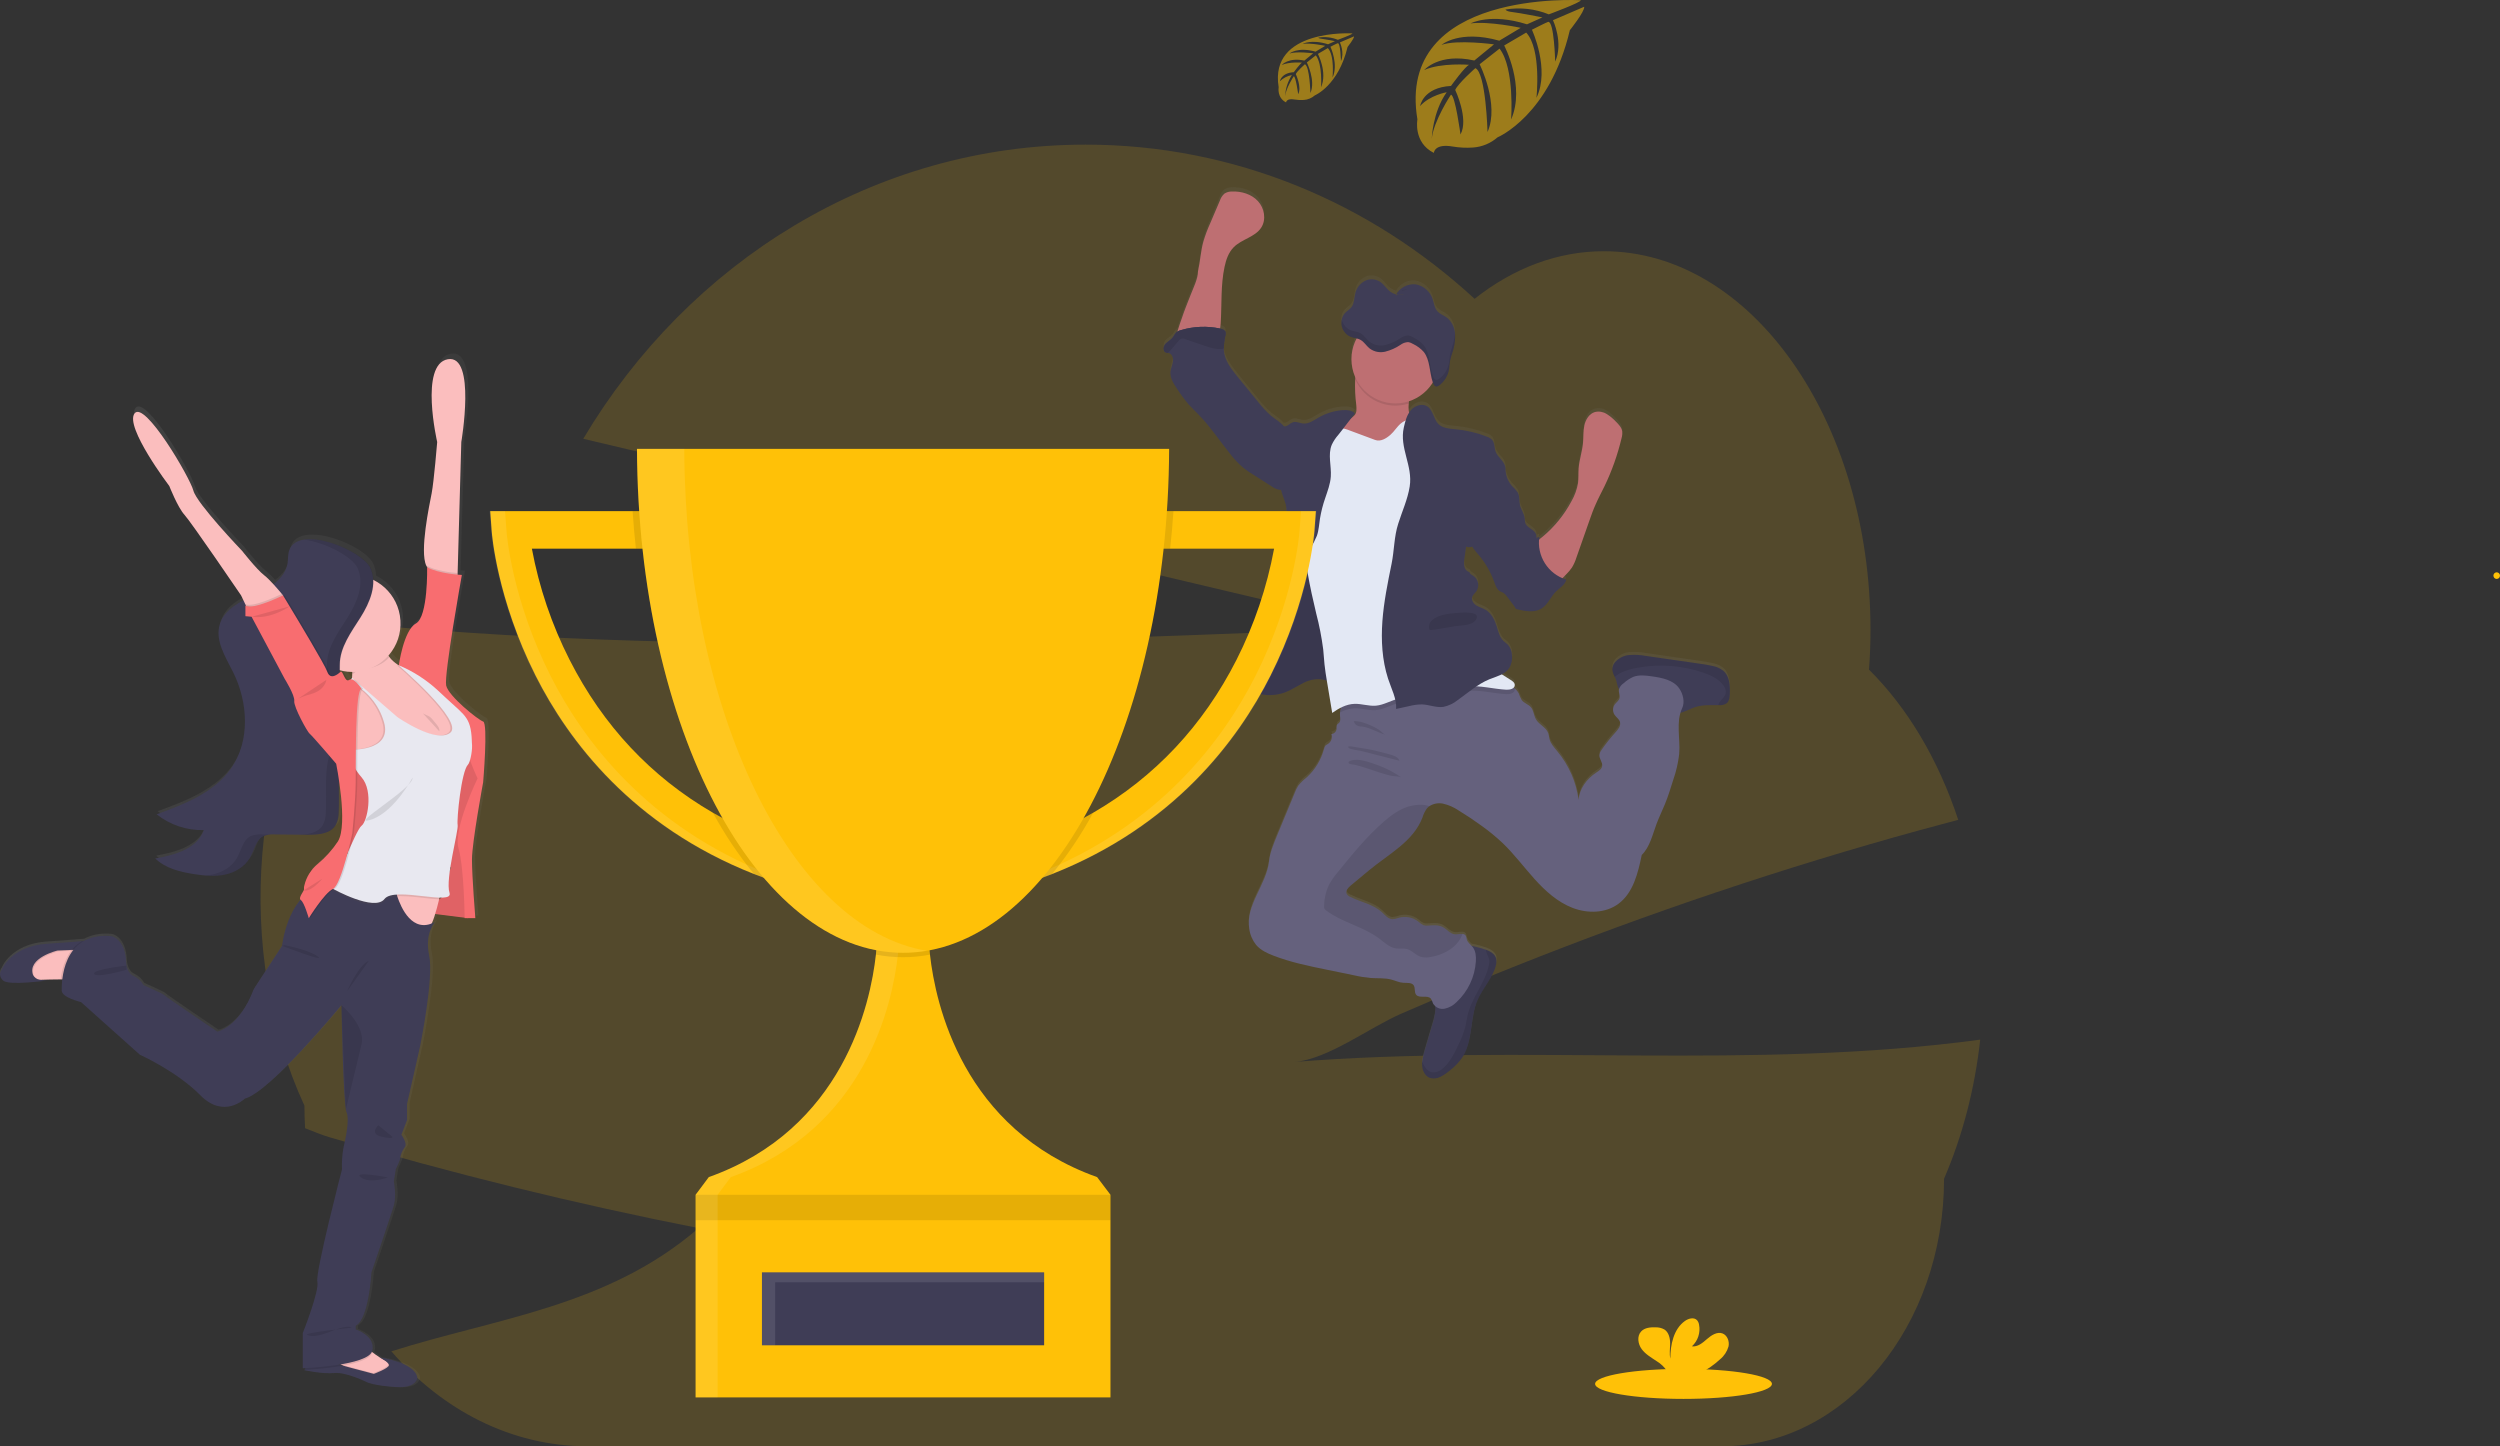 <svg width="121" height="70" viewBox="0 0 121 70" fill="none" xmlns="http://www.w3.org/2000/svg">
<rect x="0" y="0" width="121" height="70" fill="#333333" stroke="none"/>
<path opacity="0.158" fill-rule="evenodd" clip-rule="evenodd" d="M62.66 51.397C64.27 51.268 66.269 49.737 67.823 49.06C69.662 48.261 71.509 47.492 73.362 46.753C79.816 44.18 86.339 41.988 92.93 40.176C93.546 40.006 94.162 39.841 94.779 39.68C93.818 36.769 92.328 34.263 90.46 32.411C90.507 31.774 90.532 31.134 90.532 30.493C90.532 20.368 84.758 12.16 77.631 12.16C75.437 12.156 73.28 12.95 71.37 14.463C66.326 9.814 59.743 7 52.541 7C42.306 7 33.321 12.681 28.23 21.237L52.157 26.901L66.832 30.373C50.102 31.073 33.321 31.769 16.639 30.126C12.098 36.283 11.3 46.082 14.735 53.514C14.735 53.881 14.746 54.244 14.766 54.605C15.191 54.776 15.601 54.941 15.969 55.049C21.878 56.798 27.826 58.262 33.811 59.441C29.4 63.251 24.029 63.791 18.942 65.404C21.405 68.254 24.751 70 28.437 70H83.331C89.275 70 94.092 64.202 94.092 57.049C94.984 54.988 95.579 52.702 95.842 50.319C84.843 51.808 73.707 50.516 62.66 51.397Z" fill="#FFC107"/>
<path fill-rule="evenodd" clip-rule="evenodd" d="M82.888 32.091C83.077 32.124 83.255 32.203 83.407 32.32C83.713 32.585 83.738 33.045 83.723 33.455C83.717 33.621 83.697 33.804 83.569 33.911C83.458 33.982 83.326 34.013 83.194 33.999H83.17C83.128 33.999 83.086 33.999 83.044 33.998C82.704 33.995 82.364 33.991 82.044 34.097C81.945 34.13 81.848 34.173 81.752 34.216C81.615 34.278 81.478 34.34 81.333 34.372C81.219 34.755 81.241 35.171 81.264 35.588C81.278 35.851 81.293 36.115 81.273 36.373C81.225 36.795 81.13 37.21 80.99 37.611L80.987 37.621C80.865 38.017 80.742 38.413 80.586 38.797C80.529 38.94 80.467 39.079 80.405 39.218C80.325 39.4 80.244 39.581 80.175 39.768C80.132 39.883 80.093 40 80.054 40.118C79.914 40.538 79.772 40.964 79.461 41.266C79.28 42.143 79.05 43.099 78.334 43.634C77.713 44.097 76.839 44.109 76.117 43.833C75.394 43.557 74.799 43.019 74.279 42.443C74.087 42.23 73.902 42.008 73.717 41.788C73.402 41.411 73.087 41.034 72.734 40.697C72.415 40.395 72.075 40.115 71.718 39.858C71.358 39.591 70.987 39.341 70.606 39.109C70.373 38.948 70.111 38.833 69.835 38.771C69.609 38.728 69.374 38.774 69.181 38.9C69.137 38.93 69.097 38.966 69.063 39.007C68.968 39.14 68.896 39.289 68.85 39.446C68.516 40.327 67.758 40.886 66.996 41.448C66.743 41.635 66.489 41.822 66.25 42.022L65.375 42.753C65.256 42.852 65.124 42.998 65.182 43.143C65.223 43.216 65.288 43.272 65.365 43.301C65.541 43.389 65.727 43.458 65.913 43.528C66.265 43.659 66.616 43.79 66.891 44.043C66.918 44.068 66.945 44.095 66.973 44.122C67.099 44.245 67.228 44.372 67.398 44.382C67.508 44.375 67.616 44.35 67.718 44.309C68.042 44.221 68.389 44.291 68.655 44.498C68.73 44.572 68.816 44.631 68.91 44.675C68.99 44.696 69.072 44.701 69.153 44.69C69.17 44.689 69.186 44.688 69.202 44.686C69.413 44.671 69.626 44.655 69.824 44.755C69.904 44.796 69.977 44.855 70.049 44.913C70.167 45.009 70.284 45.104 70.431 45.115C70.489 45.119 70.552 45.112 70.615 45.105C70.68 45.097 70.743 45.09 70.796 45.095C70.858 45.097 70.915 45.129 70.95 45.181C70.975 45.24 70.991 45.302 71 45.366C71.053 45.486 71.134 45.591 71.235 45.674C71.281 45.682 71.326 45.689 71.371 45.699C71.552 45.738 71.729 45.789 71.903 45.852H71.913C72.125 45.929 72.351 46.051 72.418 46.265C72.448 46.385 72.443 46.512 72.406 46.63C72.313 46.988 72.114 47.299 71.915 47.61C71.767 47.841 71.619 48.072 71.514 48.323C71.351 48.708 71.292 49.13 71.233 49.551C71.157 50.096 71.081 50.638 70.781 51.09C70.609 51.332 70.402 51.546 70.166 51.725C70.036 51.837 69.893 51.934 69.741 52.014C69.583 52.102 69.398 52.125 69.223 52.078C68.999 52.001 68.864 51.758 68.841 51.521C68.833 51.444 68.833 51.365 68.841 51.288C68.864 51.128 68.899 50.971 68.948 50.817C69.075 50.382 69.202 49.948 69.33 49.513C69.409 49.277 69.461 49.032 69.483 48.784C69.485 48.722 69.481 48.661 69.47 48.601C69.426 48.564 69.39 48.518 69.364 48.466C69.34 48.382 69.304 48.303 69.257 48.23C69.173 48.136 69.037 48.137 68.902 48.139C68.763 48.14 68.624 48.142 68.544 48.039C68.496 47.976 68.491 47.898 68.486 47.818C68.481 47.736 68.475 47.652 68.423 47.579C68.341 47.465 68.189 47.466 68.042 47.466C68.004 47.466 67.966 47.466 67.93 47.464C67.797 47.457 67.67 47.413 67.542 47.37C67.476 47.347 67.409 47.324 67.342 47.306C67.125 47.25 66.9 47.246 66.676 47.242C66.571 47.24 66.466 47.239 66.362 47.232C66.09 47.208 65.82 47.165 65.555 47.103L64.201 46.824L64.173 46.818C63.32 46.644 62.465 46.469 61.653 46.151C61.334 46.031 61.015 45.884 60.802 45.626C60.623 45.4 60.508 45.13 60.47 44.844C60.361 44.192 60.645 43.595 60.934 42.988C61.152 42.529 61.373 42.065 61.428 41.569C61.479 41.148 61.636 40.751 61.798 40.361C62.09 39.663 62.378 38.965 62.662 38.267C62.71 38.138 62.773 38.014 62.848 37.898C62.971 37.749 63.109 37.614 63.26 37.494C63.664 37.125 63.953 36.647 64.094 36.117C64.104 36.059 64.129 36.003 64.165 35.956C64.202 35.923 64.244 35.896 64.288 35.874C64.445 35.772 64.512 35.575 64.449 35.398C64.586 35.386 64.693 35.276 64.702 35.139C64.695 35.08 64.698 35.021 64.713 34.964C64.725 34.931 64.754 34.908 64.783 34.885C64.804 34.868 64.824 34.852 64.84 34.832C64.893 34.761 64.883 34.665 64.873 34.574C64.872 34.562 64.871 34.55 64.87 34.537C64.863 34.474 64.863 34.41 64.87 34.346C64.878 34.264 64.897 34.183 64.926 34.105C64.772 34.182 64.625 34.271 64.485 34.372C64.401 33.858 64.315 33.345 64.229 32.831V32.796C64.124 32.767 64.017 32.745 63.91 32.731C63.691 32.715 63.472 32.751 63.271 32.838C63.188 32.869 63.107 32.905 63.028 32.945C62.94 32.99 62.851 33.039 62.762 33.089C62.744 33.098 62.727 33.108 62.709 33.118C62.551 33.211 62.387 33.293 62.217 33.363C62.168 33.382 62.118 33.398 62.068 33.413L62.046 33.42C62.004 33.432 61.963 33.442 61.921 33.452L61.887 33.459C61.843 33.469 61.798 33.476 61.753 33.483H61.737C61.731 33.483 61.725 33.484 61.718 33.485C61.675 33.491 61.631 33.497 61.587 33.497H61.549H61.443H61.392C61.377 33.496 61.361 33.495 61.346 33.493C61.326 33.492 61.306 33.49 61.286 33.49H61.243C61.194 33.485 61.147 33.479 61.1 33.471L61.06 33.463L60.954 33.441L60.929 33.436L60.903 33.427C60.864 33.417 60.824 33.406 60.786 33.393L60.752 33.382C60.703 33.365 60.654 33.346 60.606 33.324L60.578 33.313C60.537 33.293 60.496 33.273 60.456 33.252L60.428 33.237C60.38 33.211 60.333 33.183 60.288 33.153C60.243 33.124 60.202 33.091 60.163 33.054C60.1 32.999 60.056 32.926 60.035 32.845C60.03 32.822 60.028 32.798 60.029 32.775C60.043 32.702 60.062 32.63 60.087 32.561V32.555C60.1 32.487 60.093 32.416 60.086 32.345C60.079 32.272 60.072 32.198 60.087 32.127C60.11 32.017 60.18 31.929 60.251 31.839C60.298 31.78 60.345 31.72 60.379 31.654C60.384 31.646 60.388 31.638 60.392 31.63C60.435 31.534 60.447 31.429 60.458 31.324C60.468 31.232 60.478 31.14 60.509 31.053C60.592 30.825 60.808 30.678 61.01 30.545C61.053 30.517 61.1 30.491 61.147 30.464L61.147 30.464L61.306 30.373C61.3 30.349 61.3 30.323 61.3 30.298C61.3 30.114 61.392 29.947 61.481 29.785C61.492 29.766 61.502 29.746 61.513 29.727C61.785 29.218 61.911 28.658 62.038 28.095C62.075 27.933 62.111 27.771 62.151 27.61L62.159 27.58C62.276 27.096 62.393 26.607 62.364 26.112C62.356 25.976 62.337 25.837 62.317 25.698C62.299 25.57 62.281 25.443 62.272 25.316C62.261 25.166 62.263 25.015 62.265 24.865C62.266 24.726 62.268 24.587 62.26 24.449C62.249 24.274 62.188 24.11 62.126 23.946C62.087 23.842 62.048 23.737 62.022 23.629C62.017 23.61 62.014 23.592 62.01 23.574C62.009 23.566 62.007 23.558 62.005 23.549C61.966 23.555 61.926 23.555 61.886 23.549C61.765 23.518 61.651 23.464 61.55 23.39L60.66 22.823C60.494 22.723 60.335 22.612 60.182 22.493C59.949 22.294 59.737 22.071 59.551 21.827C59.379 21.612 59.214 21.392 59.048 21.172C58.716 20.73 58.385 20.288 58.001 19.891C57.934 19.819 57.863 19.749 57.793 19.679C57.703 19.591 57.614 19.502 57.53 19.407C57.324 19.164 57.134 18.907 56.962 18.638C56.796 18.39 56.623 18.115 56.652 17.82C56.66 17.731 56.687 17.645 56.714 17.559C56.738 17.485 56.761 17.41 56.772 17.332C56.796 17.165 56.733 16.963 56.573 16.918C56.554 16.914 56.535 16.91 56.516 16.909C56.484 16.905 56.453 16.898 56.423 16.888C56.275 16.826 56.298 16.599 56.404 16.474C56.454 16.416 56.516 16.37 56.577 16.324C56.646 16.273 56.714 16.221 56.765 16.154C56.81 16.075 56.861 15.999 56.916 15.928C56.938 15.907 56.962 15.889 56.989 15.873C57.04 15.679 57.115 15.471 57.163 15.338C57.18 15.293 57.193 15.256 57.201 15.231C57.291 14.965 57.392 14.705 57.493 14.445C57.538 14.33 57.583 14.214 57.627 14.099C57.655 14.024 57.689 13.944 57.724 13.861C57.847 13.567 57.988 13.23 57.988 12.947C58.031 12.746 58.06 12.542 58.09 12.338C58.131 12.06 58.172 11.781 58.245 11.511C58.336 11.205 58.447 10.905 58.58 10.615L59.036 9.499C59.079 9.369 59.155 9.252 59.258 9.161C59.367 9.092 59.494 9.058 59.623 9.062C60.081 9.045 60.563 9.185 60.876 9.529C61.189 9.872 61.288 10.423 61.039 10.812C60.872 11.074 60.594 11.22 60.314 11.366C60.094 11.481 59.873 11.596 59.702 11.77C59.454 12.021 59.334 12.372 59.261 12.719C59.13 13.327 59.117 13.95 59.104 14.574C59.098 14.875 59.092 15.175 59.072 15.474C59.067 15.555 59.057 15.639 59.044 15.721C59.149 15.745 59.271 15.784 59.303 15.891C59.316 15.942 59.316 15.996 59.303 16.047C59.256 16.257 59.229 16.472 59.222 16.688C59.222 16.734 59.225 16.779 59.23 16.824C59.28 17.279 59.572 17.663 59.858 18.018C60.196 18.441 60.54 18.86 60.885 19.278C61.071 19.52 61.28 19.745 61.507 19.949C61.577 20.007 61.653 20.062 61.73 20.117C61.876 20.222 62.024 20.328 62.133 20.463C62.205 20.465 62.275 20.443 62.333 20.401C62.407 20.341 62.489 20.292 62.577 20.256C62.678 20.228 62.781 20.256 62.884 20.283C62.94 20.298 62.996 20.314 63.053 20.32C63.284 20.347 63.496 20.219 63.7 20.096C63.736 20.074 63.773 20.052 63.808 20.031C64.167 19.826 64.567 19.703 64.979 19.672C65.192 19.657 65.429 19.676 65.579 19.828C65.52 19.902 65.461 19.976 65.404 20.05C65.46 20.011 65.512 19.964 65.558 19.912C65.659 19.781 65.651 19.598 65.636 19.432C65.582 19.014 65.563 18.592 65.58 18.171C65.582 18.16 65.583 18.149 65.585 18.138C65.588 18.119 65.591 18.1 65.591 18.081C65.319 17.478 65.341 16.782 65.651 16.197L65.606 16.187L65.479 16.158C65.437 16.147 65.396 16.134 65.356 16.118C65.257 16.077 65.17 16.013 65.099 15.932C65.025 15.848 64.971 15.747 64.941 15.639C64.933 15.611 64.927 15.582 64.923 15.552V15.54C64.916 15.514 64.916 15.487 64.916 15.46V15.46C64.915 15.4 64.921 15.34 64.934 15.282C64.955 15.177 65.001 15.079 65.069 14.996C65.117 14.938 65.174 14.892 65.232 14.846C65.303 14.788 65.375 14.731 65.427 14.652C65.508 14.53 65.531 14.379 65.554 14.226C65.566 14.148 65.578 14.069 65.597 13.994C65.668 13.711 65.87 13.479 66.139 13.37C66.402 13.281 66.692 13.342 66.897 13.531C66.953 13.581 67.002 13.638 67.051 13.696C67.096 13.75 67.142 13.804 67.193 13.851C67.298 13.953 67.427 14.027 67.567 14.065C67.636 13.951 67.726 13.851 67.831 13.77L67.846 13.758C68.036 13.615 68.272 13.55 68.508 13.575C68.908 13.647 69.232 13.94 69.345 14.332C69.361 14.382 69.374 14.435 69.387 14.487C69.415 14.6 69.442 14.712 69.502 14.806C69.586 14.933 69.713 15.006 69.84 15.079C69.917 15.123 69.993 15.167 70.062 15.224C70.283 15.431 70.412 15.718 70.42 16.021V16.136C70.416 16.366 70.38 16.595 70.313 16.815C70.308 16.831 70.302 16.85 70.296 16.868C70.29 16.887 70.284 16.906 70.279 16.922C70.27 16.953 70.259 16.984 70.248 17.015C70.216 17.107 70.191 17.202 70.171 17.298C70.159 17.364 70.153 17.43 70.148 17.497C70.142 17.556 70.137 17.615 70.128 17.674C70.11 17.798 70.075 17.918 70.022 18.032C69.987 18.107 69.945 18.179 69.896 18.246C69.872 18.278 69.846 18.309 69.819 18.339C69.766 18.396 69.707 18.448 69.643 18.493C69.606 18.523 69.559 18.541 69.511 18.541C69.438 18.532 69.389 18.458 69.359 18.38L69.346 18.346V18.34C69.082 18.773 68.673 19.098 68.192 19.256C68.191 19.267 68.189 19.278 68.188 19.29C68.185 19.314 68.181 19.338 68.181 19.363C68.161 19.509 68.168 19.658 68.204 19.801C68.228 19.764 68.255 19.728 68.285 19.694C68.48 19.464 68.835 19.343 69.086 19.507C69.242 19.608 69.316 19.783 69.391 19.96C69.454 20.106 69.516 20.254 69.627 20.363C69.822 20.555 70.114 20.581 70.39 20.606C70.409 20.607 70.429 20.609 70.448 20.611C70.969 20.659 71.48 20.781 71.967 20.971C72.062 21.001 72.149 21.054 72.219 21.124C72.302 21.216 72.321 21.343 72.341 21.471C72.353 21.549 72.365 21.628 72.392 21.7C72.438 21.825 72.526 21.926 72.613 22.028C72.698 22.125 72.782 22.223 72.829 22.342C72.871 22.454 72.884 22.575 72.868 22.694C72.877 22.726 72.885 22.76 72.894 22.793C72.899 22.813 72.904 22.833 72.909 22.853C72.958 23.042 73.05 23.216 73.178 23.363C73.286 23.458 73.381 23.566 73.461 23.684C73.519 23.799 73.528 23.926 73.537 24.054C73.543 24.137 73.549 24.221 73.568 24.301C73.591 24.398 73.633 24.489 73.676 24.58C73.731 24.697 73.785 24.815 73.798 24.943C73.798 25.009 73.805 25.074 73.816 25.138C73.851 25.27 73.966 25.352 74.082 25.435C74.194 25.514 74.306 25.593 74.348 25.719C74.364 25.771 74.369 25.825 74.364 25.879C74.407 25.859 74.453 25.843 74.499 25.831C74.498 25.836 74.498 25.841 74.497 25.846C74.491 25.887 74.485 25.929 74.485 25.97C74.53 25.929 74.576 25.891 74.622 25.853C74.642 25.837 74.662 25.821 74.681 25.804C75.245 25.33 75.712 24.751 76.057 24.099C76.216 23.826 76.324 23.526 76.376 23.213C76.393 23.079 76.394 22.943 76.395 22.808C76.396 22.703 76.397 22.599 76.405 22.495C76.423 22.284 76.468 22.077 76.513 21.87C76.556 21.672 76.599 21.474 76.618 21.272C76.628 21.168 76.631 21.062 76.634 20.957C76.639 20.776 76.644 20.594 76.684 20.416C76.747 20.135 76.918 19.855 77.191 19.774C77.385 19.727 77.59 19.761 77.759 19.866C77.926 19.971 78.079 20.099 78.212 20.244C78.345 20.376 78.485 20.521 78.515 20.706C78.527 20.821 78.515 20.937 78.482 21.047C78.291 21.856 78.013 22.642 77.654 23.39C77.607 23.487 77.558 23.584 77.51 23.68C77.415 23.869 77.32 24.058 77.235 24.252C77.115 24.516 77.019 24.789 76.924 25.06L76.916 25.081C76.71 25.67 76.504 26.258 76.299 26.845C76.247 27.013 76.176 27.174 76.086 27.324C76.003 27.447 75.908 27.56 75.803 27.663C75.761 27.705 75.725 27.743 75.692 27.778C75.668 27.804 75.646 27.827 75.624 27.85C75.684 27.875 75.745 27.898 75.807 27.917C75.769 28.104 75.618 28.229 75.468 28.354C75.413 28.399 75.359 28.444 75.31 28.492C75.203 28.598 75.117 28.724 75.032 28.85C74.91 29.03 74.79 29.207 74.61 29.32C74.27 29.535 73.831 29.452 73.439 29.361C73.404 29.358 73.371 29.341 73.347 29.314C73.34 29.301 73.334 29.286 73.331 29.271L73.324 29.246C73.236 29.127 73.147 29.008 73.057 28.89C73.019 28.839 72.981 28.788 72.942 28.736C72.898 28.669 72.842 28.611 72.776 28.565C72.748 28.548 72.717 28.535 72.686 28.522C72.659 28.511 72.632 28.5 72.607 28.485C72.456 28.398 72.393 28.22 72.335 28.054C72.332 28.047 72.33 28.039 72.327 28.032C72.158 27.557 71.906 27.116 71.582 26.732C71.462 26.603 71.355 26.463 71.263 26.312C71.168 26.352 71.061 26.352 70.967 26.312C70.94 26.51 70.912 26.708 70.885 26.907C70.861 27.033 70.861 27.162 70.885 27.288C70.91 27.416 71.006 27.518 71.132 27.551C71.145 27.629 71.217 27.673 71.287 27.715C71.299 27.722 71.311 27.73 71.323 27.737C71.565 27.908 71.625 28.241 71.458 28.486C71.436 28.516 71.411 28.544 71.386 28.572C71.334 28.629 71.282 28.686 71.26 28.758C71.213 28.915 71.328 29.079 71.465 29.165C71.537 29.211 71.616 29.243 71.696 29.275C71.768 29.305 71.84 29.334 71.906 29.373C72.198 29.543 72.355 29.88 72.455 30.201C72.464 30.23 72.473 30.26 72.481 30.29C72.547 30.507 72.614 30.73 72.774 30.888C72.805 30.918 72.839 30.944 72.873 30.971C72.915 31.005 72.958 31.038 72.995 31.078C73.112 31.216 73.178 31.389 73.186 31.569C73.214 31.793 73.165 32.019 73.047 32.211C72.953 32.339 72.828 32.442 72.684 32.509C72.817 32.598 72.952 32.684 73.09 32.763C73.198 32.825 73.321 32.907 73.321 33.032C73.321 33.081 73.3 33.126 73.264 33.159C73.281 33.169 73.298 33.181 73.314 33.194C73.395 33.258 73.463 33.339 73.51 33.431C73.55 33.545 73.598 33.655 73.655 33.761C73.713 33.84 73.795 33.889 73.879 33.938C73.96 33.986 74.043 34.035 74.109 34.115C74.182 34.205 74.215 34.319 74.248 34.433C74.274 34.524 74.3 34.615 74.347 34.697C74.414 34.816 74.522 34.906 74.628 34.996C74.755 35.103 74.882 35.209 74.94 35.363C74.959 35.416 74.968 35.473 74.977 35.529C74.983 35.569 74.99 35.608 74.999 35.646C75.056 35.858 75.201 36.031 75.341 36.199C75.354 36.215 75.368 36.232 75.381 36.248C75.938 36.919 76.296 37.735 76.412 38.601C76.448 38.057 76.811 37.575 77.263 37.276C77.272 37.269 77.282 37.263 77.291 37.256C77.406 37.175 77.529 37.09 77.551 36.955C77.568 36.858 77.527 36.767 77.486 36.676C77.448 36.593 77.411 36.509 77.416 36.42C77.429 36.328 77.466 36.242 77.523 36.169C77.725 35.873 77.948 35.591 78.189 35.325C78.32 35.18 78.467 34.999 78.412 34.812C78.387 34.726 78.324 34.661 78.26 34.596C78.219 34.553 78.178 34.51 78.146 34.462C78.051 34.31 78.055 34.116 78.157 33.968C78.183 33.932 78.215 33.9 78.247 33.867C78.305 33.808 78.362 33.75 78.386 33.671C78.408 33.596 78.393 33.519 78.377 33.441C78.364 33.369 78.35 33.297 78.364 33.227C78.364 33.221 78.364 33.215 78.364 33.209C78.345 33.188 78.33 33.164 78.319 33.138C78.281 33.02 78.25 32.901 78.225 32.78C78.207 32.726 78.186 32.673 78.16 32.623C78.096 32.514 78.056 32.393 78.041 32.267C78.041 32.143 78.084 32.022 78.162 31.925C78.337 31.715 78.589 31.584 78.861 31.561C79.129 31.541 79.398 31.555 79.663 31.604L82.283 31.984C82.316 31.989 82.348 31.994 82.38 31.999C82.55 32.026 82.721 32.052 82.888 32.091ZM68.01 14.146C67.914 14.206 67.815 14.224 67.717 14.199L68.01 14.146Z" fill="url(#paint0_linear)"/>
<path fill-rule="evenodd" clip-rule="evenodd" d="M68.407 20.84C68.278 20.95 68.127 21.031 67.964 21.076L67.209 21.348C66.8 21.496 66.372 21.644 65.94 21.591C65.698 21.561 64.663 21.408 64.506 21.219C64.268 20.925 65.103 20.494 65.388 20.247C65.453 20.201 65.513 20.148 65.567 20.089C65.674 19.959 65.66 19.776 65.645 19.611C65.591 19.194 65.572 18.772 65.59 18.352C65.598 18.252 65.612 18.152 65.632 18.053C65.739 17.561 66.194 17.741 66.554 17.872C66.987 18.013 67.406 18.195 67.804 18.416C67.926 18.479 68.031 18.569 68.113 18.679C68.27 18.919 68.208 19.233 68.182 19.535C68.16 19.769 68.161 19.994 68.307 20.164C68.38 20.229 68.447 20.301 68.508 20.378C68.578 20.538 68.537 20.724 68.407 20.84Z" fill="#BE6F72"/>
<path fill-rule="evenodd" clip-rule="evenodd" d="M57.983 13.131C58.09 12.657 58.113 12.168 58.241 11.698C58.331 11.393 58.443 11.095 58.575 10.805L59.044 9.705C59.087 9.575 59.164 9.458 59.266 9.368C59.375 9.299 59.502 9.265 59.631 9.269C60.089 9.252 60.572 9.395 60.885 9.735C61.197 10.074 61.296 10.622 61.047 11.011C60.749 11.478 60.099 11.572 59.711 11.966C59.463 12.217 59.342 12.567 59.269 12.913C59.075 13.811 59.14 14.743 59.081 15.661C59.061 15.946 59.006 16.273 58.761 16.42C58.613 16.493 58.449 16.525 58.284 16.513L57.586 16.525C57.469 16.525 57.044 16.599 56.967 16.51C56.831 16.355 57.141 15.583 57.198 15.41C57.323 15.028 57.478 14.656 57.623 14.281C57.75 13.946 57.983 13.493 57.983 13.131Z" fill="#BE6F72"/>
<path fill-rule="evenodd" clip-rule="evenodd" d="M72.398 46.736C72.238 47.355 71.754 47.836 71.507 48.425C71.133 49.308 71.301 50.387 70.773 51.185C70.602 51.428 70.395 51.642 70.159 51.822C70.028 51.933 69.886 52.03 69.733 52.109C69.576 52.197 69.39 52.22 69.216 52.174C68.992 52.097 68.856 51.853 68.834 51.617C68.826 51.54 68.826 51.462 68.834 51.385C68.856 51.226 68.892 51.069 68.941 50.916C69.068 50.483 69.196 50.049 69.323 49.615C69.402 49.379 69.454 49.135 69.476 48.888C69.49 48.618 69.319 48.267 69.392 48.016C69.425 47.902 69.548 47.802 69.605 47.707C69.685 47.57 69.746 47.422 69.788 47.269C69.875 46.971 69.935 46.652 70.118 46.401C70.237 46.251 70.377 46.12 70.533 46.01C70.648 45.909 70.783 45.833 70.929 45.786C71.07 45.761 71.216 45.768 71.354 45.807C71.535 45.846 71.713 45.896 71.886 45.959H71.896C72.109 46.036 72.335 46.154 72.402 46.37C72.434 46.49 72.433 46.617 72.398 46.736Z" fill="#3F3D56"/>
<path fill-rule="evenodd" clip-rule="evenodd" d="M83.722 33.586C83.716 33.751 83.696 33.936 83.568 34.04C83.457 34.112 83.325 34.143 83.194 34.129H83.165C82.785 34.129 82.398 34.108 82.039 34.226C81.765 34.317 81.514 34.484 81.229 34.517C80.836 34.562 80.467 34.346 80.119 34.158C79.791 33.98 79.455 33.82 79.111 33.676C78.885 33.583 78.424 33.523 78.316 33.275C78.279 33.158 78.247 33.039 78.222 32.918C78.204 32.864 78.183 32.812 78.157 32.761C78.093 32.652 78.053 32.532 78.038 32.407C78.038 32.282 78.081 32.161 78.159 32.064C78.335 31.856 78.586 31.726 78.856 31.704C79.125 31.683 79.394 31.697 79.659 31.747L82.279 32.125C82.481 32.154 82.685 32.183 82.884 32.232C83.073 32.265 83.251 32.344 83.403 32.461C83.713 32.722 83.738 33.181 83.722 33.586Z" fill="#3F3D56"/>
<path fill-rule="evenodd" clip-rule="evenodd" d="M81.419 34.27C81.1 34.947 81.33 35.748 81.272 36.497C81.224 36.918 81.129 37.332 80.989 37.732C80.866 38.13 80.742 38.529 80.585 38.915C80.453 39.236 80.296 39.557 80.174 39.884C79.979 40.406 79.855 40.993 79.46 41.382C79.279 42.257 79.049 43.213 78.333 43.743C77.71 44.206 76.843 44.222 76.116 43.943C75.389 43.663 74.798 43.128 74.278 42.552C73.757 41.975 73.292 41.347 72.734 40.81C72.413 40.508 72.073 40.228 71.715 39.973C71.355 39.71 70.984 39.462 70.603 39.23C70.37 39.07 70.108 38.956 69.832 38.894C69.606 38.85 69.371 38.896 69.178 39.022C69.134 39.052 69.094 39.088 69.06 39.129C68.965 39.262 68.893 39.41 68.847 39.567C68.4 40.738 67.201 41.339 66.243 42.137L65.368 42.865C65.249 42.965 65.117 43.11 65.175 43.255C65.215 43.328 65.28 43.384 65.358 43.413C65.867 43.665 66.464 43.767 66.883 44.152C67.037 44.293 67.183 44.48 67.391 44.49C67.501 44.484 67.608 44.459 67.71 44.419C68.035 44.33 68.382 44.4 68.648 44.607C68.722 44.68 68.809 44.739 68.903 44.783C68.982 44.804 69.065 44.809 69.146 44.798C69.373 44.782 69.613 44.762 69.817 44.864C70.02 44.965 70.187 45.205 70.424 45.222C70.54 45.23 70.678 45.192 70.789 45.203C70.851 45.205 70.908 45.236 70.942 45.288C70.967 45.347 70.984 45.409 70.993 45.472C71.036 45.623 71.183 45.715 71.279 45.839C71.426 46.029 71.447 46.288 71.432 46.529C71.384 47.282 71.05 47.987 70.5 48.499C70.344 48.66 70.144 48.772 69.926 48.82C69.702 48.867 69.473 48.765 69.358 48.567C69.334 48.483 69.298 48.404 69.251 48.331C69.08 48.142 68.696 48.343 68.538 48.141C68.44 48.015 68.511 47.813 68.417 47.682C68.323 47.552 68.098 47.575 67.924 47.568C67.721 47.557 67.532 47.461 67.336 47.41C67.016 47.327 66.682 47.358 66.355 47.336C66.084 47.312 65.814 47.269 65.549 47.207L64.195 46.929C63.333 46.753 62.468 46.574 61.647 46.258C61.333 46.139 61.017 45.991 60.796 45.734C60.617 45.509 60.502 45.239 60.464 44.953C60.271 43.812 61.293 42.836 61.421 41.687C61.467 41.267 61.634 40.871 61.792 40.482C62.081 39.786 62.369 39.09 62.656 38.393C62.703 38.263 62.763 38.139 62.837 38.023C62.959 37.874 63.097 37.739 63.249 37.62C63.652 37.252 63.941 36.775 64.082 36.246C64.093 36.187 64.117 36.132 64.153 36.084C64.191 36.053 64.233 36.026 64.277 36.004C64.433 35.902 64.5 35.705 64.438 35.528C64.574 35.517 64.682 35.407 64.691 35.269C64.683 35.211 64.687 35.153 64.701 35.096C64.727 35.04 64.791 35.013 64.828 34.963C64.889 34.883 64.868 34.771 64.858 34.67C64.852 34.607 64.852 34.542 64.858 34.479C64.881 34.252 64.982 34.041 65.143 33.881C65.398 33.63 65.759 33.695 66.111 33.635C66.461 33.559 66.803 33.449 67.132 33.306C68.056 32.941 69.028 32.715 70.018 32.636C71.012 32.557 72.011 32.717 72.932 33.102C73.066 33.157 73.192 33.229 73.307 33.316C73.389 33.38 73.456 33.46 73.504 33.552C73.543 33.666 73.592 33.776 73.649 33.881C73.763 34.037 73.978 34.087 74.102 34.235C74.227 34.383 74.237 34.632 74.341 34.815C74.489 35.076 74.831 35.197 74.933 35.48C74.966 35.57 74.97 35.668 74.993 35.761C75.051 35.995 75.223 36.179 75.375 36.363C75.933 37.033 76.29 37.849 76.405 38.716C76.439 38.174 76.802 37.693 77.257 37.394C77.379 37.313 77.521 37.225 77.545 37.079C77.576 36.895 77.398 36.732 77.41 36.544C77.423 36.453 77.46 36.367 77.516 36.294C77.719 35.999 77.942 35.717 78.183 35.452C78.314 35.308 78.461 35.131 78.406 34.941C78.365 34.799 78.22 34.715 78.14 34.591C78.045 34.44 78.049 34.246 78.151 34.099C78.225 33.997 78.344 33.924 78.38 33.803C78.421 33.66 78.329 33.506 78.357 33.36C78.396 33.242 78.474 33.142 78.577 33.074C78.718 32.945 78.878 32.839 79.052 32.76C79.333 32.653 79.646 32.692 79.944 32.734C80.442 32.804 81.001 32.911 81.282 33.33C81.462 33.592 81.553 33.99 81.419 34.27Z" fill="#65617D"/>
<path opacity="0.1" fill-rule="evenodd" clip-rule="evenodd" d="M83.723 33.586C83.716 33.751 83.696 33.936 83.568 34.04C83.457 34.112 83.325 34.143 83.194 34.129H83.165C83.209 33.906 83.478 33.779 83.525 33.553C83.541 33.413 83.499 33.273 83.408 33.165C83.18 32.856 82.814 32.685 82.45 32.56C81.421 32.205 80.32 32.122 79.251 32.319C78.96 32.367 78.677 32.454 78.41 32.579C78.321 32.635 78.236 32.695 78.154 32.761C78.091 32.652 78.05 32.532 78.035 32.407C78.036 32.282 78.078 32.161 78.156 32.064C78.332 31.856 78.583 31.726 78.854 31.704C79.122 31.683 79.392 31.697 79.656 31.747L82.276 32.125C82.479 32.154 82.682 32.183 82.881 32.232C83.07 32.265 83.248 32.344 83.4 32.461C83.713 32.722 83.739 33.181 83.723 33.586Z" fill="black"/>
<path opacity="0.1" fill-rule="evenodd" clip-rule="evenodd" d="M72.398 46.737C72.238 47.355 71.754 47.836 71.507 48.426C71.133 49.308 71.301 50.388 70.773 51.185C70.602 51.428 70.395 51.642 70.159 51.822C70.028 51.934 69.886 52.03 69.733 52.11C69.576 52.197 69.39 52.22 69.216 52.174C68.992 52.097 68.856 51.853 68.834 51.618C68.826 51.541 68.826 51.463 68.834 51.386L68.841 51.403C68.933 51.627 69.084 51.863 69.323 51.902C69.504 51.915 69.682 51.852 69.814 51.728C70.165 51.444 70.37 51.022 70.565 50.614C70.717 50.32 70.838 50.011 70.924 49.691C70.967 49.509 70.987 49.323 71.031 49.141C71.233 48.258 71.922 47.537 72.074 46.641C72.086 46.58 72.089 46.517 72.082 46.454C72.062 46.373 72.031 46.294 71.991 46.221C71.954 46.138 71.927 46.051 71.91 45.962C72.123 46.039 72.348 46.158 72.415 46.374C72.443 46.494 72.437 46.62 72.398 46.737Z" fill="black"/>
<path opacity="0.1" fill-rule="evenodd" clip-rule="evenodd" d="M70.791 45.203C70.693 45.461 70.527 45.689 70.311 45.861C70.008 46.093 69.654 46.248 69.278 46.311C69.103 46.356 68.92 46.353 68.746 46.304C68.51 46.222 68.339 45.999 68.098 45.935C67.925 45.888 67.74 45.93 67.566 45.904C67.252 45.86 67.008 45.62 66.755 45.427C65.979 44.841 64.96 44.652 64.184 44.066C64.15 44.044 64.121 44.014 64.101 43.979C64.087 43.94 64.081 43.899 64.085 43.858C64.088 43.502 64.168 43.152 64.319 42.83C64.442 42.605 64.589 42.395 64.757 42.202C65.452 41.346 66.15 40.484 66.982 39.762C67.332 39.459 67.713 39.177 68.153 39.04C68.398 38.964 68.881 38.892 69.179 39.021C69.135 39.051 69.095 39.087 69.061 39.128C68.966 39.261 68.894 39.409 68.848 39.566C68.4 40.738 67.201 41.339 66.243 42.137L65.368 42.865C65.249 42.965 65.117 43.11 65.175 43.255C65.216 43.328 65.281 43.384 65.358 43.413C65.867 43.665 66.464 43.767 66.883 44.152C67.037 44.293 67.184 44.479 67.391 44.49C67.501 44.484 67.609 44.459 67.71 44.419C68.035 44.33 68.382 44.4 68.648 44.607C68.722 44.68 68.809 44.739 68.903 44.783C68.983 44.804 69.065 44.809 69.146 44.798C69.373 44.782 69.613 44.762 69.817 44.864C70.02 44.965 70.187 45.205 70.424 45.222C70.543 45.23 70.681 45.19 70.791 45.203Z" fill="black"/>
<path fill-rule="evenodd" clip-rule="evenodd" d="M61.004 30.685C60.801 30.815 60.586 30.963 60.503 31.19C60.435 31.375 60.467 31.586 60.385 31.766C60.303 31.946 60.119 32.071 60.079 32.264C60.05 32.404 60.106 32.551 60.079 32.691C60.055 32.764 60.035 32.839 60.02 32.914C60.01 33.073 60.146 33.203 60.279 33.291C60.853 33.667 61.571 33.746 62.212 33.505C62.497 33.398 62.753 33.224 63.026 33.087C63.291 32.933 63.595 32.859 63.901 32.873C64.077 32.892 64.245 32.957 64.421 32.98C64.597 33.015 64.779 32.961 64.907 32.835C64.962 32.76 64.998 32.673 65.014 32.581C65.162 31.994 65.095 31.371 64.954 30.781C64.814 30.191 64.601 29.622 64.451 29.035C64.344 28.6 64.262 28.154 64.085 27.742C63.907 27.33 63.608 26.947 63.19 26.79C63.157 26.774 63.119 26.769 63.083 26.776C63.056 26.787 63.032 26.805 63.014 26.827C62.683 27.18 62.434 27.601 62.284 28.062C62.117 28.574 62.071 29.118 61.918 29.632C61.852 29.846 61.767 30.133 61.598 30.296C61.43 30.46 61.194 30.562 61.004 30.685Z" fill="#3F3D56"/>
<path opacity="0.1" fill-rule="evenodd" clip-rule="evenodd" d="M65.017 32.578C64.999 32.67 64.961 32.756 64.905 32.831C64.777 32.958 64.594 33.012 64.419 32.976C64.244 32.954 64.076 32.889 63.9 32.869C63.594 32.855 63.29 32.929 63.024 33.083C62.752 33.22 62.492 33.39 62.21 33.5C61.798 33.657 61.347 33.683 60.919 33.574C60.692 33.516 60.476 33.421 60.281 33.291C60.147 33.204 60.011 33.077 60.022 32.914C60.037 32.839 60.056 32.765 60.081 32.692C60.108 32.552 60.053 32.405 60.081 32.264C60.121 32.072 60.306 31.944 60.387 31.766C60.468 31.588 60.437 31.375 60.504 31.191C60.587 30.963 60.803 30.816 61.005 30.684C61.208 30.553 61.448 30.452 61.61 30.293C61.631 30.268 61.65 30.242 61.666 30.214C61.783 30.033 61.869 29.834 61.92 29.624C62.076 29.109 62.119 28.567 62.285 28.053C62.435 27.593 62.685 27.172 63.016 26.82C63.034 26.797 63.057 26.779 63.084 26.768C63.12 26.761 63.157 26.765 63.19 26.781C63.608 26.939 63.907 27.322 64.085 27.734C64.264 28.146 64.34 28.59 64.452 29.026C64.601 29.614 64.814 30.184 64.955 30.773C65.096 31.363 65.165 31.989 65.017 32.578Z" fill="black"/>
<path opacity="0.1" fill-rule="evenodd" clip-rule="evenodd" d="M68.181 19.532C67.145 19.863 66.027 19.355 65.589 18.355C65.597 18.255 65.611 18.155 65.631 18.057C65.738 17.564 66.193 17.744 66.553 17.875C66.986 18.016 67.405 18.198 67.804 18.419C67.925 18.482 68.031 18.572 68.112 18.682C68.27 18.919 68.207 19.233 68.181 19.532Z" fill="black"/>
<ellipse cx="67.539" cy="17.386" rx="2.129" ry="2.139" fill="#BE6F72"/>
<path opacity="0.1" fill-rule="evenodd" clip-rule="evenodd" d="M73.315 33.374C73.315 33.551 73.076 33.608 72.898 33.598C72.259 33.561 71.635 33.384 71.002 33.438C70.203 33.511 69.469 33.955 68.667 33.995C68.359 34.011 68.045 33.965 67.74 34.022C67.347 34.096 66.995 34.336 66.594 34.371C66.246 34.401 65.902 34.269 65.554 34.283C65.311 34.297 65.074 34.365 64.859 34.482C64.883 34.255 64.984 34.044 65.145 33.884C65.399 33.633 65.761 33.698 66.112 33.638C66.462 33.562 66.805 33.452 67.134 33.309C68.057 32.944 69.029 32.718 70.019 32.639C71.013 32.559 72.011 32.718 72.932 33.102C73.066 33.157 73.192 33.228 73.308 33.316C73.313 33.335 73.316 33.354 73.315 33.374Z" fill="black"/>
<path fill-rule="evenodd" clip-rule="evenodd" d="M66.555 21.293L65.693 20.972L65.329 20.837C65.18 20.774 65.024 20.733 64.865 20.713C64.448 20.681 64.055 20.96 63.832 21.316C63.61 21.672 63.526 22.097 63.455 22.511C63.357 23.077 63.274 23.645 63.206 24.216C63.132 24.731 63.095 25.251 63.094 25.771C63.118 27.096 63.397 28.402 63.704 29.691C63.854 30.262 63.967 30.843 64.043 31.429C64.069 31.671 64.08 31.914 64.106 32.156C64.134 32.429 64.178 32.699 64.223 32.969L64.479 34.507C64.799 34.279 65.162 34.079 65.554 34.067C65.902 34.054 66.247 34.185 66.594 34.155C66.993 34.121 67.347 33.881 67.74 33.807C68.045 33.75 68.359 33.795 68.668 33.78C69.469 33.74 70.204 33.295 71.002 33.223C71.636 33.165 72.265 33.345 72.899 33.382C73.076 33.393 73.315 33.336 73.315 33.158C73.315 33.034 73.192 32.951 73.084 32.889C72.578 32.583 72.095 32.237 71.642 31.855C71.223 31.521 70.797 31.179 70.509 30.727C69.814 29.642 70.052 28.173 69.459 27.027C68.977 26.096 69.459 24.877 69.459 23.828C69.459 23.305 69.459 22.775 69.337 22.267C69.26 21.983 69.165 21.704 69.052 21.433L68.638 20.379C68.629 20.348 68.612 20.32 68.589 20.299C68.561 20.279 68.528 20.269 68.494 20.27C68.245 20.255 68 20.334 67.806 20.491C67.612 20.651 67.487 20.88 67.296 21.045C67.086 21.228 66.816 21.389 66.555 21.293Z" fill="#E3E8F4"/>
<path fill-rule="evenodd" clip-rule="evenodd" d="M67.946 20.685C68.014 20.392 68.088 20.087 68.282 19.858C68.477 19.629 68.833 19.508 69.084 19.672C69.369 19.858 69.381 20.288 69.624 20.528C69.837 20.733 70.157 20.749 70.446 20.776C70.967 20.823 71.478 20.945 71.965 21.135C72.06 21.165 72.146 21.217 72.217 21.287C72.35 21.439 72.323 21.672 72.389 21.862C72.48 22.105 72.73 22.261 72.827 22.503C72.933 22.773 72.827 23.075 72.737 23.352C72.577 23.849 72.476 24.366 72.319 24.865C72.163 25.365 71.94 25.857 71.574 26.233C71.412 26.4 71.172 26.554 70.959 26.455L70.877 27.049C70.853 27.174 70.853 27.303 70.877 27.428C70.902 27.556 70.998 27.659 71.124 27.692C71.14 27.784 71.237 27.827 71.316 27.878C71.433 27.958 71.513 28.083 71.539 28.224C71.564 28.364 71.532 28.509 71.451 28.626C71.384 28.717 71.285 28.789 71.253 28.897C71.205 29.053 71.319 29.218 71.457 29.303C71.596 29.389 71.758 29.429 71.899 29.511C72.19 29.68 72.347 30.013 72.447 30.336C72.521 30.58 72.583 30.844 72.766 31.021C72.836 31.089 72.921 31.14 72.988 31.211C73.104 31.349 73.171 31.521 73.178 31.702C73.207 31.925 73.158 32.152 73.04 32.344C72.827 32.65 72.43 32.74 72.082 32.879C71.517 33.112 71.052 33.529 70.554 33.884C70.351 34.048 70.112 34.161 69.856 34.214C69.512 34.26 69.172 34.106 68.825 34.093C68.618 34.094 68.411 34.122 68.21 34.174L67.572 34.313C67.606 33.816 67.333 33.317 67.181 32.843C66.894 31.951 66.84 30.997 66.908 30.062C66.977 29.127 67.166 28.205 67.353 27.287C67.484 26.645 67.471 25.975 67.673 25.351C67.861 24.751 68.13 24.174 68.229 23.55C68.391 22.539 67.718 21.682 67.946 20.685Z" fill="#3F3D56"/>
<path fill-rule="evenodd" clip-rule="evenodd" d="M72.787 22.663C72.846 22.772 72.887 22.889 72.909 23.011C72.958 23.199 73.05 23.373 73.178 23.52C73.285 23.615 73.381 23.722 73.462 23.841C73.559 24.027 73.522 24.253 73.568 24.457C73.621 24.678 73.775 24.871 73.798 25.099C73.799 25.164 73.805 25.229 73.816 25.293C73.885 25.552 74.264 25.614 74.348 25.873C74.404 26.041 74.308 26.224 74.326 26.4C74.339 26.455 74.342 26.512 74.335 26.567C74.311 26.63 74.269 26.685 74.214 26.724C73.862 27.062 73.618 27.498 73.514 27.976C73.411 28.452 73.357 28.937 73.353 29.423L72.937 28.87C72.893 28.803 72.836 28.745 72.771 28.699C72.718 28.667 72.656 28.651 72.602 28.619C72.444 28.529 72.382 28.339 72.322 28.168C72.153 27.694 71.901 27.255 71.577 26.871C71.407 26.671 71.21 26.47 71.173 26.21C71.162 26.091 71.169 25.97 71.192 25.853C71.299 25.152 71.413 24.434 71.752 23.813C71.911 23.522 72.116 23.259 72.268 22.963C72.371 22.768 72.514 22.259 72.787 22.663Z" fill="#3F3D56"/>
<path fill-rule="evenodd" clip-rule="evenodd" d="M62.288 23.336C62.29 23.426 62.267 23.515 62.222 23.592C62.139 23.689 62.008 23.73 61.885 23.699C61.764 23.669 61.65 23.615 61.549 23.541C61.252 23.353 60.956 23.164 60.659 22.975C60.494 22.875 60.334 22.765 60.181 22.646C59.948 22.448 59.736 22.225 59.55 21.981C59.033 21.34 58.575 20.643 58 20.056C57.843 19.895 57.68 19.741 57.529 19.573C57.323 19.331 57.133 19.074 56.961 18.805C56.795 18.558 56.622 18.284 56.651 17.989C56.668 17.822 56.748 17.668 56.771 17.503C56.795 17.337 56.732 17.134 56.572 17.09C56.553 17.085 56.534 17.082 56.515 17.08C56.483 17.077 56.452 17.07 56.422 17.06C56.274 16.998 56.297 16.768 56.403 16.647C56.51 16.526 56.667 16.459 56.764 16.326C56.809 16.247 56.859 16.172 56.915 16.1C56.986 16.039 57.072 15.996 57.163 15.975C57.777 15.793 58.426 15.768 59.052 15.903C59.159 15.927 59.28 15.97 59.312 16.073C59.325 16.124 59.325 16.177 59.312 16.227C59.265 16.438 59.238 16.653 59.231 16.869C59.231 16.914 59.233 16.959 59.238 17.004C59.288 17.458 59.581 17.842 59.866 18.196C60.205 18.617 60.549 19.035 60.893 19.453C61.08 19.694 61.288 19.918 61.516 20.121C61.729 20.299 62.005 20.442 62.171 20.67C62.306 20.854 62.262 21.105 62.277 21.327C62.327 21.995 62.33 22.666 62.288 23.336Z" fill="#3F3D56"/>
<path fill-rule="evenodd" clip-rule="evenodd" d="M75.804 27.799C75.909 27.696 76.004 27.583 76.087 27.462C76.177 27.311 76.248 27.151 76.3 26.983L76.918 25.224C77.015 24.946 77.113 24.666 77.237 24.396C77.365 24.104 77.516 23.822 77.655 23.54C78.014 22.797 78.291 22.017 78.482 21.213C78.516 21.103 78.527 20.987 78.515 20.872C78.485 20.687 78.346 20.543 78.213 20.411C78.079 20.266 77.927 20.139 77.759 20.035C77.59 19.929 77.385 19.895 77.191 19.943C76.919 20.023 76.747 20.303 76.684 20.584C76.622 20.866 76.645 21.154 76.618 21.44C76.58 21.851 76.44 22.248 76.406 22.66C76.388 22.898 76.406 23.139 76.377 23.376C76.325 23.688 76.216 23.988 76.058 24.261C75.712 24.911 75.245 25.489 74.681 25.962C74.527 26.076 74.388 26.21 74.269 26.361C74.168 26.511 74.101 26.681 74.07 26.859C73.999 27.131 74.029 27.419 74.156 27.669C74.329 27.966 74.662 28.097 74.981 28.163C75.41 28.253 75.509 28.105 75.804 27.799Z" fill="#BE6F72"/>
<path fill-rule="evenodd" clip-rule="evenodd" d="M67.552 14.286C67.739 13.932 68.119 13.725 68.516 13.761C68.915 13.832 69.24 14.124 69.353 14.516C69.403 14.675 69.423 14.852 69.51 14.989C69.642 15.195 69.887 15.255 70.07 15.405C70.291 15.611 70.42 15.898 70.427 16.201C70.438 16.507 70.39 16.812 70.286 17.1C70.242 17.223 70.206 17.349 70.18 17.477C70.158 17.601 70.156 17.727 70.137 17.851C70.089 18.176 69.913 18.468 69.648 18.661C69.611 18.692 69.565 18.709 69.516 18.709C69.433 18.699 69.382 18.602 69.352 18.514C69.182 18.023 69.223 17.423 68.911 17.032C68.769 16.874 68.598 16.745 68.406 16.654C68.328 16.604 68.241 16.57 68.149 16.557C68.014 16.564 67.884 16.612 67.776 16.694C67.552 16.845 67.302 16.956 67.04 17.021C66.775 17.084 66.495 17.024 66.279 16.856C66.132 16.734 66.025 16.552 65.862 16.456C65.699 16.361 65.529 16.366 65.368 16.301C65.16 16.212 65.005 16.032 64.947 15.813C64.889 15.594 64.936 15.361 65.072 15.18C65.178 15.052 65.336 14.979 65.431 14.837C65.553 14.653 65.542 14.4 65.601 14.18C65.671 13.897 65.873 13.666 66.143 13.559C66.405 13.469 66.696 13.53 66.9 13.718C67.007 13.814 67.092 13.938 67.196 14.039C67.406 14.24 67.702 14.321 67.984 14.253" fill="#3F3D56"/>
<path opacity="0.1" fill-rule="evenodd" clip-rule="evenodd" d="M69.301 30.031C69.175 30.144 69.13 30.324 69.189 30.484C69.212 30.535 70.31 30.322 70.426 30.306C70.716 30.264 71.224 30.284 71.418 30.018C71.765 29.546 70.69 29.651 70.493 29.668C70.119 29.7 69.587 29.752 69.301 30.031Z" fill="black"/>
<path fill-rule="evenodd" clip-rule="evenodd" d="M59.31 16.232C59.263 16.443 59.236 16.657 59.229 16.873C58.91 16.939 58.578 16.832 58.271 16.725L57.391 16.423C57.28 16.352 57.133 16.379 57.055 16.486C56.913 16.634 56.719 16.914 56.523 17.08C56.491 17.077 56.46 17.07 56.43 17.06C56.282 16.998 56.305 16.768 56.411 16.647C56.517 16.526 56.675 16.458 56.772 16.326C56.817 16.247 56.867 16.172 56.923 16.1C56.994 16.039 57.079 15.996 57.171 15.975C57.785 15.793 58.434 15.768 59.06 15.903C59.166 15.927 59.288 15.97 59.32 16.073C59.33 16.126 59.327 16.181 59.31 16.232Z" fill="#3F3D56"/>
<path opacity="0.1" fill-rule="evenodd" clip-rule="evenodd" d="M59.31 16.232C59.263 16.443 59.236 16.657 59.229 16.873C58.91 16.939 58.578 16.832 58.271 16.725L57.391 16.423C57.28 16.352 57.133 16.379 57.055 16.486C56.913 16.634 56.719 16.914 56.523 17.08C56.491 17.077 56.46 17.07 56.43 17.06C56.282 16.998 56.305 16.768 56.411 16.647C56.517 16.526 56.675 16.458 56.772 16.326C56.817 16.247 56.867 16.172 56.923 16.1C56.994 16.039 57.079 15.996 57.171 15.975C57.785 15.793 58.434 15.768 59.06 15.903C59.166 15.927 59.288 15.97 59.32 16.073C59.33 16.126 59.327 16.181 59.31 16.232Z" fill="black"/>
<path opacity="0.1" fill-rule="evenodd" clip-rule="evenodd" d="M67.361 36.54C67.514 36.592 67.68 36.666 67.733 36.82L66.5 36.506L65.862 36.342C65.749 36.313 65.344 36.28 65.27 36.191C65.163 36.061 65.541 36.151 65.609 36.16C65.816 36.191 66.022 36.224 66.228 36.261C66.615 36.331 66.987 36.445 67.361 36.54Z" fill="black"/>
<path opacity="0.1" fill-rule="evenodd" clip-rule="evenodd" d="M67.839 37.637C67.733 37.565 67.427 37.574 67.297 37.542C67.105 37.496 66.917 37.436 66.728 37.377C66.346 37.252 65.967 37.109 65.575 37.017C65.502 37.001 65.255 36.997 65.267 36.905C65.279 36.813 65.514 36.781 65.572 36.777C65.921 36.751 66.355 36.915 66.678 37.031C67.091 37.18 67.481 37.383 67.839 37.637Z" fill="black"/>
<path opacity="0.1" fill-rule="evenodd" clip-rule="evenodd" d="M67.058 35.562C66.668 35.456 66.313 35.212 65.911 35.164C65.806 35.169 65.703 35.137 65.618 35.075C65.571 35.028 65.538 34.968 65.523 34.904C65.793 34.89 66.106 35.004 66.35 35.112C66.485 35.17 66.615 35.24 66.738 35.32C66.827 35.374 66.961 35.531 67.058 35.562Z" fill="black"/>
<path fill-rule="evenodd" clip-rule="evenodd" d="M74.504 25.984C74.367 26.904 74.923 27.784 75.809 28.052C75.756 28.305 75.496 28.445 75.312 28.626C75.052 28.88 74.918 29.26 74.611 29.452C74.27 29.666 73.83 29.583 73.441 29.493C73.405 29.489 73.373 29.472 73.349 29.445C73.341 29.432 73.335 29.418 73.332 29.403C73.203 28.929 73.119 28.423 73.251 27.948C73.358 27.544 73.613 27.199 73.817 26.842C74.022 26.485 74.041 26.102 74.504 25.984Z" fill="#3F3D56"/>
<path fill-rule="evenodd" clip-rule="evenodd" d="M64.989 19.85C64.577 19.881 64.177 20.003 63.818 20.209C63.58 20.346 63.335 20.53 63.062 20.497C62.901 20.478 62.743 20.39 62.587 20.432C62.498 20.468 62.416 20.517 62.343 20.578C62.267 20.638 62.165 20.655 62.075 20.621L61.968 22.101C61.928 22.664 61.888 23.238 62.022 23.787C62.092 24.067 62.244 24.322 62.261 24.606C62.278 24.891 62.252 25.183 62.273 25.471C62.292 25.737 62.35 25.999 62.365 26.265C62.395 26.768 62.271 27.267 62.152 27.756C61.972 28.477 61.864 29.213 61.514 29.866C61.416 30.047 61.301 30.231 61.301 30.436C61.301 30.462 61.301 30.486 61.307 30.511C61.201 30.57 61.102 30.626 61.011 30.683C60.809 30.815 60.593 30.961 60.51 31.189C60.443 31.374 60.474 31.586 60.393 31.765C60.312 31.943 60.127 32.071 60.087 32.263C60.058 32.403 60.113 32.551 60.087 32.691C60.062 32.764 60.043 32.838 60.028 32.913C60.017 33.073 60.153 33.203 60.287 33.29C60.482 33.42 60.698 33.515 60.925 33.573L61.56 31.037C62.14 29.961 62.622 28.834 63.001 27.671C63.109 27.291 63.248 26.92 63.417 26.563C63.537 26.361 63.644 26.151 63.736 25.934C63.833 25.664 63.842 25.372 63.889 25.088C63.945 24.756 64.028 24.429 64.139 24.111C64.254 23.768 64.387 23.425 64.411 23.065C64.446 22.549 64.26 22.005 64.457 21.528C64.541 21.349 64.651 21.184 64.782 21.037C65.057 20.699 65.307 20.345 65.581 20.007C65.439 19.854 65.201 19.838 64.989 19.85Z" fill="#3F3D56"/>
<g opacity="0.1">
<path fill-rule="evenodd" clip-rule="evenodd" d="M68.132 14.01L67.868 14.036L67.839 14.066C67.938 14.06 68.035 14.041 68.132 14.01Z" fill="black"/>
<path fill-rule="evenodd" clip-rule="evenodd" d="M70.422 16.155C70.399 16.368 70.354 16.577 70.285 16.78C70.241 16.903 70.206 17.028 70.179 17.156C70.158 17.28 70.156 17.407 70.136 17.531C70.089 17.856 69.913 18.148 69.648 18.34C69.611 18.371 69.564 18.388 69.516 18.389C69.433 18.379 69.382 18.282 69.351 18.194C69.182 17.703 69.222 17.103 68.91 16.711C68.769 16.553 68.597 16.425 68.406 16.334C68.328 16.283 68.24 16.25 68.148 16.236C68.013 16.244 67.884 16.291 67.776 16.373C67.551 16.525 67.302 16.635 67.039 16.701C66.774 16.764 66.494 16.703 66.278 16.536C66.132 16.414 66.024 16.231 65.861 16.136C65.698 16.041 65.528 16.046 65.367 15.981C65.164 15.893 65.011 15.718 64.952 15.504C64.948 15.49 64.946 15.477 64.944 15.463C64.917 15.582 64.92 15.706 64.952 15.824C65.011 16.039 65.164 16.214 65.367 16.302C65.528 16.367 65.709 16.368 65.861 16.457C66.013 16.545 66.132 16.735 66.278 16.857C66.494 17.024 66.774 17.085 67.039 17.021C67.302 16.956 67.551 16.846 67.776 16.694C67.884 16.612 68.013 16.564 68.148 16.557C68.24 16.571 68.328 16.604 68.406 16.654C68.595 16.748 68.763 16.877 68.903 17.035C69.215 17.427 69.174 18.027 69.344 18.518C69.374 18.607 69.425 18.703 69.508 18.713C69.56 18.713 69.609 18.695 69.648 18.661C69.914 18.468 70.09 18.175 70.138 17.848C70.157 17.724 70.159 17.598 70.18 17.474C70.207 17.346 70.243 17.22 70.287 17.097C70.39 16.809 70.438 16.504 70.428 16.198C70.426 16.185 70.424 16.17 70.422 16.155Z" fill="black"/>
</g>
<path fill-rule="evenodd" clip-rule="evenodd" d="M63.688 24.738L63.616 25.715C63.605 25.847 63.353 29.005 61.493 32.696C59.896 35.861 56.79 39.983 50.924 42.3C50.467 42.482 49.992 42.652 49.499 42.81L48.95 41.077C50.329 40.641 51.657 40.057 52.911 39.335C55.901 37.6 58.225 35.124 59.846 31.937C60.706 30.241 61.319 28.428 61.666 26.556H54.993V24.738L63.688 24.738Z" fill="#FFC107"/>
<path opacity="0.1" fill-rule="evenodd" clip-rule="evenodd" d="M50.207 42.302C56.071 39.985 59.178 35.863 60.774 32.698C62.634 29.007 62.888 25.852 62.897 25.717L62.969 24.74H63.715L63.642 25.717C63.633 25.849 63.379 29.007 61.519 32.698C59.922 35.863 56.816 39.985 50.952 42.302C50.494 42.483 50.019 42.654 49.526 42.812L49.453 42.584C49.71 42.492 49.961 42.398 50.207 42.302Z" fill="white"/>
<path fill-rule="evenodd" clip-rule="evenodd" d="M38.465 41.077L37.916 42.81C37.422 42.651 36.947 42.481 36.489 42.299C30.625 39.982 27.517 35.861 25.922 32.696C24.062 29.005 23.808 25.849 23.799 25.715L23.727 24.738H32.417V26.556H25.743C26.092 28.429 26.707 30.241 27.569 31.937C29.189 35.124 31.513 37.6 34.502 39.334C35.757 40.056 37.086 40.641 38.465 41.077Z" fill="#FFC107"/>
<path opacity="0.1" fill-rule="evenodd" clip-rule="evenodd" d="M37.206 42.302C31.342 39.985 28.234 35.863 26.639 32.698C24.779 29.007 24.525 25.852 24.516 25.717L24.443 24.74H23.698L23.771 25.717C23.78 25.849 24.034 29.007 25.894 32.698C27.49 35.863 30.597 39.985 36.461 42.302C36.919 42.483 37.394 42.654 37.887 42.812L37.96 42.584C37.703 42.492 37.452 42.398 37.206 42.302Z" fill="white"/>
<path fill-rule="evenodd" clip-rule="evenodd" d="M53.747 57.828V67.634H33.667V57.828L34.306 56.972C40.813 54.651 42.131 48.598 42.394 46.203C42.433 45.872 42.456 45.539 42.461 45.206H44.944C44.95 45.539 44.972 45.872 45.011 46.203C45.278 48.598 46.597 54.653 53.1 56.972L53.747 57.828Z" fill="#FFC107"/>
<rect opacity="0.1" x="33.667" y="57.828" width="20.08" height="1.23" fill="black"/>
<path opacity="0.1" fill-rule="evenodd" clip-rule="evenodd" d="M35.37 56.972C41.877 54.651 43.196 48.598 43.458 46.203C43.498 45.872 43.52 45.539 43.525 45.206H42.461C42.456 45.539 42.433 45.872 42.394 46.203C42.127 48.598 40.808 54.653 34.306 56.972L33.667 57.828V67.634H34.731V57.828L35.37 56.972Z" fill="white"/>
<path opacity="0.1" fill-rule="evenodd" clip-rule="evenodd" d="M30.617 24.738H32.418V26.556H30.777C30.712 25.957 30.659 25.351 30.617 24.738Z" fill="black"/>
<path opacity="0.1" fill-rule="evenodd" clip-rule="evenodd" d="M38.465 41.077L37.916 42.809C37.423 42.651 36.948 42.481 36.49 42.299C35.737 41.375 35.072 40.383 34.503 39.334C35.758 40.056 37.086 40.641 38.465 41.077Z" fill="black"/>
<path opacity="0.1" fill-rule="evenodd" clip-rule="evenodd" d="M48.949 41.077C50.328 40.641 51.656 40.057 52.91 39.335C52.341 40.384 51.676 41.377 50.923 42.301C50.466 42.483 49.991 42.653 49.498 42.811L48.949 41.077Z" fill="black"/>
<path opacity="0.1" fill-rule="evenodd" clip-rule="evenodd" d="M56.796 24.738C56.754 25.351 56.701 25.957 56.636 26.556H54.996V24.738H56.796Z" fill="black"/>
<path opacity="0.1" fill-rule="evenodd" clip-rule="evenodd" d="M45.016 46.203C44.151 46.371 43.263 46.371 42.398 46.203C42.438 45.872 42.46 45.539 42.465 45.206H44.949C44.954 45.539 44.976 45.872 45.016 46.203Z" fill="black"/>
<path fill-rule="evenodd" clip-rule="evenodd" d="M30.83 21.726C30.876 35.211 36.623 46.115 43.708 46.115C50.793 46.115 56.539 35.211 56.586 21.726H30.83Z" fill="#FFC107"/>
<path opacity="0.1" fill-rule="evenodd" clip-rule="evenodd" d="M33.118 21.726H30.83C30.876 35.211 36.623 46.115 43.708 46.115C44.091 46.114 44.474 46.082 44.852 46.018C38.302 44.918 33.162 34.477 33.118 21.726Z" fill="white"/>
<rect x="36.878" y="61.582" width="13.658" height="3.53" fill="#3F3D56"/>
<path opacity="0.1" fill-rule="evenodd" clip-rule="evenodd" d="M37.517 62.063H50.536V61.582H36.878V65.112H37.517V62.063Z" fill="white"/>
<path fill-rule="evenodd" clip-rule="evenodd" d="M23.546 34.745C23.3 34.663 21.853 33.512 21.743 32.991C21.633 32.47 22.508 27.617 22.508 27.617C22.508 27.617 22.427 27.617 22.295 27.601V27.522L22.475 21.147C22.475 21.147 23.213 16.868 21.82 17.117C20.427 17.367 21.3 21.147 21.3 21.147C21.3 21.147 21.142 23.066 21.03 23.642C21.022 23.685 21.011 23.739 20.998 23.802C20.852 24.542 20.462 26.513 20.768 27.161C20.78 27.186 20.794 27.21 20.809 27.234C20.809 27.234 20.864 29.646 20.263 29.975C19.689 30.289 19.451 31.866 19.43 32.008L19.399 31.995C19.228 31.887 19.078 31.749 18.956 31.587C18.947 31.577 18.941 31.566 18.933 31.555L18.933 31.555L18.928 31.547L18.922 31.537C19.734 30.619 19.706 29.227 18.859 28.342C18.669 28.143 18.446 27.98 18.2 27.858C18.193 27.654 18.145 27.453 18.058 27.268C17.782 26.673 16.249 25.895 15.16 25.877C14.658 25.862 14.246 26.006 14.096 26.4C14.047 26.529 14.039 26.669 14.031 26.808C14.027 26.885 14.022 26.962 14.011 27.036C13.947 27.464 13.674 27.798 13.322 28.065C13.181 27.906 13.027 27.757 12.864 27.621C12.508 27.347 11.799 26.444 11.799 26.444C11.799 26.444 9.587 24.141 9.423 23.51C9.259 22.879 7.048 19.089 6.557 19.749C6.065 20.409 8.25 23.285 8.25 23.285C8.25 23.285 8.665 24.33 8.984 24.683C9.304 25.036 11.752 28.609 11.752 28.609L11.869 28.853C11.351 29.127 10.879 29.476 10.712 30.019C10.503 30.7 10.86 31.384 11.2 32.035L11.2 32.035C11.259 32.148 11.318 32.261 11.373 32.373C12.094 33.834 12.197 35.697 11.266 37.032C10.432 38.211 8.984 38.771 7.63 39.261C8.284 39.778 9.097 40.049 9.928 40.028C9.616 40.94 8.507 41.241 7.561 41.41C8.057 41.89 8.767 42.064 9.448 42.17C9.782 42.227 10.12 42.254 10.458 42.25H10.541L10.624 42.244C10.74 42.236 10.855 42.221 10.968 42.2C11.46 42.099 11.938 41.83 12.189 41.393C12.254 41.28 12.306 41.154 12.357 41.028C12.476 40.74 12.594 40.454 12.863 40.324C12.963 40.278 13.072 40.252 13.182 40.248H13.389L15 40.264H15.205C15.66 40.253 16.145 40.174 16.376 39.796C16.471 39.613 16.521 39.409 16.522 39.203C16.542 38.902 16.538 38.596 16.535 38.29V38.29V38.29V38.29C16.532 38.075 16.53 37.859 16.535 37.646C16.673 38.586 16.817 40.052 16.475 40.593C16.197 41.003 15.861 41.37 15.476 41.681C15.38 41.763 15.291 41.854 15.213 41.953C15.16 41.99 15.13 42.011 15.13 42.011L15.097 42.11C14.975 42.295 14.887 42.5 14.837 42.715C14.818 42.771 14.811 42.829 14.817 42.888C14.832 42.919 14.789 42.991 14.74 43.074C14.67 43.191 14.587 43.331 14.639 43.409C13.881 44.302 13.738 45.655 13.738 45.655L12.354 47.767C11.643 49.644 10.579 49.836 10.579 49.836C10.579 49.836 8.079 48.151 8.011 48.068C7.942 47.986 6.987 47.574 6.987 47.574C6.874 47.375 6.702 47.217 6.495 47.123C6.167 46.986 6.14 46.481 6.14 46.481C6.099 45.288 5.402 45.197 5.402 45.197C4.84 45.149 4.411 45.249 4.081 45.434L3.981 45.441C3.498 45.481 2.917 45.525 2.278 45.567C0.502 45.685 0.08 46.841 0.08 46.841C0.08 46.841 -0.139 47.088 0.148 47.356C0.406 47.597 1.925 47.403 2.275 47.358L2.275 47.358L2.277 47.358C2.304 47.354 2.324 47.352 2.336 47.35C2.199 47.364 2.061 47.354 1.927 47.321C2.216 47.31 2.613 47.299 2.951 47.299H3.033C3.012 47.479 3.001 47.661 3.002 47.843C3.002 48.185 3.944 48.404 3.944 48.404L6.812 50.971C6.812 50.971 8.615 51.781 9.762 52.946C10.91 54.111 11.924 53.105 11.924 53.105C13.138 52.804 16.632 48.558 16.636 48.554C16.636 48.678 16.709 52.807 16.848 53.636C16.854 53.678 16.864 53.719 16.879 53.759C17.043 54.115 16.824 55.089 16.729 55.499C16.669 55.843 16.646 56.193 16.66 56.541C16.66 56.541 15.35 61.569 15.458 62.011C15.567 62.453 14.749 64.505 14.749 64.505V66.217L14.891 66.209C14.873 66.237 14.856 66.266 14.84 66.295L14.831 66.313C14.831 66.313 15.704 66.504 16.292 66.45C16.879 66.395 17.888 66.905 17.888 66.905C17.888 66.905 18.23 67.067 19.281 67.136C20.333 67.204 20.333 66.669 20.333 66.669C20.213 65.941 18.551 65.697 18.5 65.689C18.366 65.605 18.241 65.513 18.137 65.434L18.116 65.417C18.123 65.401 18.129 65.384 18.134 65.368C18.312 64.64 17.328 64.325 17.328 64.325V64.147C17.967 63.818 18.094 61.556 18.094 61.556C18.094 61.556 19.052 58.76 19.186 58.294C19.32 57.827 19.186 57.129 19.186 57.129L19.281 56.525C19.281 56.525 19.487 56.114 19.487 56.032C19.513 55.823 19.593 55.625 19.719 55.457C19.869 55.278 19.555 54.853 19.555 54.853L19.828 54.141V53.359L20.467 50.522C20.467 50.522 21.136 47.218 20.904 46.136C20.672 45.055 21.178 44.505 21.178 44.505C21.132 44.529 21.085 44.55 21.037 44.569C21.101 44.421 21.156 44.269 21.202 44.114L22.639 44.292V44.313H23.157C23.157 44.313 22.994 42.281 22.994 41.462C22.994 40.642 23.546 37.702 23.546 37.702C23.546 37.702 23.792 34.827 23.546 34.745ZM17.159 32.561L17.159 32.561L17.155 32.622L17.126 32.666L17.073 32.621L17.008 32.722L16.989 32.732C16.924 32.698 16.873 32.591 16.828 32.495C16.775 32.382 16.729 32.285 16.675 32.333L16.661 32.345C16.638 32.319 16.616 32.312 16.593 32.333L16.571 32.351V32.256C16.766 32.306 16.966 32.332 17.167 32.332C17.168 32.334 17.168 32.337 17.168 32.339C17.168 32.342 17.168 32.344 17.168 32.346L17.168 32.359L17.167 32.373C17.167 32.434 17.163 32.496 17.159 32.561ZM22.115 41.837H22.03C22.009 41.938 21.992 42.033 21.974 42.131L22.115 41.837ZM16.768 66.242L16.504 66.106L16.648 66.057L16.781 66.236L16.797 66.259L16.768 66.242ZM18.506 65.693C18.602 65.797 18.702 65.899 18.799 65.987C18.683 65.856 18.573 65.754 18.524 65.709C18.517 65.703 18.511 65.697 18.506 65.693Z" fill="url(#paint1_linear)"/>
<path fill-rule="evenodd" clip-rule="evenodd" d="M22.653 39.817L21.364 43.193H21.677L20.465 44.164L22.653 44.438V39.817Z" fill="#F86D70"/>
<path opacity="0.1" fill-rule="evenodd" clip-rule="evenodd" d="M22.653 39.817L21.364 43.193L21.04 43.105L20.465 44.164L22.653 44.438V39.817Z" fill="black"/>
<path fill-rule="evenodd" clip-rule="evenodd" d="M20.632 41.976H22.653L23.395 35.842H20.632V41.976Z" fill="#F86D70"/>
<path opacity="0.1" fill-rule="evenodd" clip-rule="evenodd" d="M20.632 41.976H22.653L23.395 35.842H20.632V41.976Z" fill="black"/>
<path fill-rule="evenodd" clip-rule="evenodd" d="M16.684 37.294L17.121 37.22L18.123 37.049C18.123 37.049 21.134 36.367 21.756 36.311C22.132 36.261 22.499 36.156 22.845 35.999C23.008 35.928 23.111 35.875 23.111 35.875L22.027 33.884L20.344 32.63C20.344 32.63 19.28 32.403 18.83 31.78C18.626 31.508 18.573 31.15 18.691 30.83C18.965 29.974 17.05 31.648 17.05 31.648C17.05 31.648 17.069 32.05 17.05 32.561C17.05 32.661 17.041 32.766 17.033 32.873C17.033 32.944 17.024 33.014 17.016 33.087C16.97 33.595 16.874 34.118 16.684 34.431C16.221 35.194 16.684 37.294 16.684 37.294Z" fill="#FBBEBE"/>
<path opacity="0.1" fill-rule="evenodd" clip-rule="evenodd" d="M17.051 32.604H17.093C17.17 32.604 17.232 32.44 17.306 32.432C17.905 32.375 18.452 32.248 18.832 31.822C18.629 31.55 18.576 31.192 18.693 30.873C18.968 30.017 17.053 31.69 17.053 31.69C17.053 31.69 17.073 32.092 17.051 32.604Z" fill="black"/>
<path fill-rule="evenodd" clip-rule="evenodd" d="M14.72 30.178C14.719 30.799 14.965 31.396 15.403 31.836C15.84 32.276 16.434 32.523 17.053 32.522C17.129 32.522 17.205 32.522 17.28 32.512C18.533 32.388 19.462 31.288 19.381 30.026C19.299 28.763 18.235 27.794 16.977 27.834C15.719 27.876 14.72 28.912 14.72 30.178Z" fill="#FBBEBE"/>
<path fill-rule="evenodd" clip-rule="evenodd" d="M14.004 26.618C13.927 26.817 13.95 27.04 13.92 27.251C13.806 28.011 13.036 28.467 12.34 28.786C11.644 29.104 10.859 29.482 10.637 30.217C10.395 31.012 10.925 31.809 11.293 32.554C12.01 34.007 12.112 35.86 11.187 37.188C10.364 38.365 8.93 38.923 7.581 39.413C8.23 39.927 9.037 40.197 9.864 40.177C9.554 41.083 8.452 41.383 7.514 41.55C8.006 42.028 8.712 42.201 9.388 42.306C9.881 42.383 10.386 42.433 10.878 42.333C11.37 42.234 11.836 41.965 12.089 41.531C12.302 41.16 12.374 40.654 12.758 40.467C12.932 40.398 13.119 40.371 13.304 40.387L14.901 40.404C15.398 40.404 15.986 40.365 16.243 39.938C16.337 39.756 16.387 39.553 16.388 39.348C16.457 38.295 16.256 37.183 16.687 36.222C16.817 35.932 15.983 35.473 16.07 35.166C16.371 34.111 16.446 33.279 16.443 32.181C16.443 31.33 16.993 30.598 17.448 29.88C17.902 29.162 18.282 28.256 17.923 27.486C17.519 26.627 14.482 25.379 14.004 26.618Z" fill="#3F3D56"/>
<path fill-rule="evenodd" clip-rule="evenodd" d="M16.129 65.787L16.535 66.058L16.598 66.099L16.61 66.107L17.092 66.428L18.218 66.618L19.208 66.549C19.208 66.549 19.493 65.951 19.045 65.964C18.901 65.957 18.762 65.916 18.636 65.846L18.575 65.815C18.51 65.78 18.445 65.742 18.381 65.701C18.248 65.617 18.122 65.525 18.021 65.447C17.872 65.331 17.773 65.243 17.773 65.243L16.129 65.787Z" fill="#FBBEBE"/>
<path opacity="0.1" fill-rule="evenodd" clip-rule="evenodd" d="M16.541 66.058L16.604 66.099L16.616 66.107L17.098 66.428L18.224 66.618L19.213 66.55C19.213 66.55 19.499 65.951 19.051 65.964C18.907 65.957 18.767 65.916 18.642 65.846C18.721 65.908 18.787 65.975 18.793 66.032C18.811 66.185 18.061 66.46 18.061 66.46L17.003 66.178C17.003 66.178 16.823 66.127 16.577 66.063L16.554 66.056L16.541 66.058Z" fill="black"/>
<path fill-rule="evenodd" clip-rule="evenodd" d="M14.731 66.318C14.731 66.318 15.599 66.509 16.182 66.454C16.765 66.4 17.77 66.905 17.77 66.905C17.77 66.905 18.11 67.065 19.154 67.133C20.198 67.202 20.198 66.669 20.198 66.669C20.078 65.945 18.429 65.707 18.378 65.696C18.398 65.707 18.484 65.75 18.571 65.809C18.689 65.886 18.815 65.987 18.825 66.068C18.843 66.22 18.093 66.496 18.093 66.496L17.035 66.216C17.035 66.216 16.855 66.163 16.609 66.099H16.585C16.221 65.999 15.851 65.922 15.476 65.869C15.021 65.82 14.788 66.209 14.74 66.297C14.736 66.304 14.734 66.311 14.731 66.318H14.731Z" fill="#3F3D56"/>
<path fill-rule="evenodd" clip-rule="evenodd" d="M1.06 47.082L1.52 47.437C1.52 47.437 1.655 47.431 1.855 47.424H1.918C2.205 47.414 2.6 47.403 2.935 47.403C3.152 47.393 3.369 47.405 3.583 47.439C3.813 47.521 4.222 46.117 4.222 46.117L3.76 46.01L3.606 45.974L3.5 45.948L3.124 45.859L1.986 45.99L1.185 46.508L1.06 47.082Z" fill="#FBBEBE"/>
<path opacity="0.1" fill-rule="evenodd" clip-rule="evenodd" d="M1.06 47.082L1.52 47.437C1.52 47.437 1.655 47.431 1.855 47.424C1.763 47.389 1.687 47.321 1.642 47.233C1.344 46.402 2.822 46.047 2.822 46.047L3.511 46.017L3.645 46.01H3.751L3.598 45.974L3.491 45.948L3.116 45.859L1.977 45.99L1.177 46.508L1.06 47.082Z" fill="black"/>
<path fill-rule="evenodd" clip-rule="evenodd" d="M0.151 47.458C0.43 47.716 2.257 47.458 2.333 47.451C2.195 47.467 2.054 47.457 1.919 47.422C1.784 47.398 1.666 47.313 1.6 47.192C1.302 46.36 2.78 46.006 2.78 46.006L3.469 45.976L3.602 45.969L5.276 45.897L5.357 45.434C5.357 45.434 4.813 45.485 3.959 45.553C3.479 45.593 2.895 45.637 2.264 45.679C0.5 45.796 0.081 46.946 0.081 46.946C0.081 46.946 -0.133 47.192 0.151 47.458Z" fill="#3F3D56"/>
<path fill-rule="evenodd" clip-rule="evenodd" d="M20.632 27.379C20.644 27.404 20.657 27.429 20.673 27.452L21.079 28.051L22.137 28.158L22.149 27.736L22.327 21.395C22.327 21.395 23.059 17.142 21.675 17.387C20.292 17.632 21.16 21.395 21.16 21.395C21.16 21.395 21.003 23.303 20.892 23.877C20.785 24.431 20.302 26.684 20.632 27.379Z" fill="#FBBEBE"/>
<path fill-rule="evenodd" clip-rule="evenodd" d="M18.259 43.129L18.56 43.647L19.234 44.806C19.234 44.806 20.456 45.256 20.768 44.913C20.94 44.725 21.125 44.072 21.255 43.522C21.361 43.077 21.433 42.701 21.433 42.701L18.259 43.129Z" fill="#FBBEBE"/>
<path opacity="0.1" fill-rule="evenodd" clip-rule="evenodd" d="M18.259 43.129L18.56 43.647C18.579 43.631 18.596 43.612 18.611 43.593C18.952 43.156 20.451 43.499 21.255 43.527C21.361 43.082 21.433 42.707 21.433 42.707L18.259 43.129Z" fill="black"/>
<path opacity="0.1" fill-rule="evenodd" clip-rule="evenodd" d="M2.936 47.401C3.152 47.391 3.369 47.403 3.584 47.437C3.814 47.519 4.222 46.115 4.222 46.115L3.607 45.969L5.281 45.897L5.362 45.434C5.362 45.434 4.818 45.485 3.965 45.553C3.788 45.656 3.631 45.788 3.5 45.944L3.474 45.976C3.118 46.416 2.986 46.983 2.936 47.401Z" fill="black"/>
<path opacity="0.1" fill-rule="evenodd" clip-rule="evenodd" d="M16.129 65.787L16.598 66.099C17.299 65.972 17.938 65.772 18.014 65.457C18.014 65.452 18.014 65.447 18.014 65.442C17.865 65.327 17.766 65.239 17.766 65.239L16.129 65.787Z" fill="black"/>
<path opacity="0.1" fill-rule="evenodd" clip-rule="evenodd" d="M14.741 66.3C15.36 66.269 15.976 66.203 16.587 66.101C16.222 66.001 15.851 65.923 15.477 65.869C15.022 65.82 14.789 66.209 14.741 66.3Z" fill="black"/>
<path fill-rule="evenodd" clip-rule="evenodd" d="M2.986 47.941C2.986 48.282 3.922 48.501 3.922 48.501L6.771 51.05C6.771 51.05 8.561 51.854 9.7 53.013C10.839 54.171 11.843 53.176 11.843 53.176C13.05 52.877 16.526 48.65 16.526 48.65C16.526 48.65 16.607 53.477 16.77 53.831C16.933 54.185 16.716 55.153 16.621 55.563C16.561 55.904 16.538 56.252 16.553 56.598C16.553 56.598 15.251 61.601 15.36 62.038C15.468 62.474 14.654 64.519 14.654 64.519V66.223C14.654 66.223 17.842 66.1 18.017 65.378C18.193 64.656 17.218 64.342 17.218 64.342V64.164C17.857 63.837 17.977 61.588 17.977 61.588C17.977 61.588 18.927 58.807 19.062 58.344C19.198 57.881 19.062 57.184 19.062 57.184L19.157 56.585C19.157 56.585 19.36 56.176 19.36 56.094C19.387 55.887 19.466 55.69 19.591 55.522C19.74 55.344 19.428 54.922 19.428 54.922L19.7 54.213V53.436L20.338 50.614C20.338 50.614 21.004 47.328 20.773 46.251C20.542 45.174 21.044 44.629 21.044 44.629C19.955 45.203 19.406 43.926 19.226 43.378C19.18 43.236 19.158 43.142 19.158 43.142C19.158 43.142 17.663 42.588 16.271 42.721C15.988 42.744 15.709 42.803 15.442 42.898C13.895 43.457 13.652 45.774 13.652 45.774L12.282 47.874C11.576 49.741 10.518 49.932 10.518 49.932C10.518 49.932 8.036 48.256 7.964 48.173C7.892 48.091 6.947 47.682 6.947 47.682C6.835 47.484 6.664 47.327 6.458 47.233C6.132 47.096 6.106 46.591 6.106 46.591C6.065 45.405 5.374 45.307 5.374 45.307C2.972 45.106 2.986 47.601 2.986 47.941Z" fill="#3F3D56"/>
<rect x="18.259" y="41.276" width="1.464" height="4.567" transform="rotate(-180 18.259 41.276)" fill="#F86D70"/>
<rect opacity="0.1" x="18.259" y="41.276" width="1.464" height="4.567" transform="rotate(-180 18.259 41.276)" fill="black"/>
<path opacity="0.1" fill-rule="evenodd" clip-rule="evenodd" d="M20.631 27.37C20.631 27.373 20.631 27.376 20.631 27.379C20.642 27.405 20.656 27.429 20.672 27.452L21.078 28.051L22.136 28.158L22.148 27.736C21.818 27.711 21.066 27.62 20.631 27.37Z" fill="black"/>
<path fill-rule="evenodd" clip-rule="evenodd" d="M20.673 27.452C20.673 27.452 20.727 29.85 20.13 30.177C19.533 30.505 19.301 32.21 19.301 32.21C19.301 32.21 21.11 33.406 21.513 33.932C21.917 34.459 22.843 35.712 22.652 36.012C22.462 36.311 23.114 37.675 23.114 37.675C23.114 37.675 21.92 40.129 22.191 41.056C22.463 41.984 22.489 44.437 22.489 44.437H23.006C23.006 44.437 22.843 42.419 22.843 41.601C22.843 40.782 23.384 37.865 23.384 37.865C23.384 37.865 23.629 35.003 23.384 34.922C23.14 34.84 21.703 33.695 21.594 33.176C21.486 32.657 22.354 27.827 22.354 27.827C22.354 27.827 21.242 27.779 20.673 27.452Z" fill="#F86D70"/>
<path opacity="0.1" fill-rule="evenodd" clip-rule="evenodd" d="M16.766 36.285C16.815 36.619 16.936 36.938 17.12 37.22L18.123 37.049C18.123 37.049 21.133 36.367 21.755 36.311C22.131 36.261 22.499 36.156 22.845 35.999C22.606 35.149 22.141 34.382 21.498 33.779L21.116 33.423C20.553 32.898 19.901 32.478 19.19 32.185C19.235 32.223 22.394 34.933 21.702 35.465C21.01 35.997 19.148 34.702 19.148 34.702L17.03 32.873L16.953 32.807L16.831 32.998C16.893 33.024 16.954 33.053 17.012 33.086C17.734 33.484 18.27 34.153 18.503 34.947C18.938 36.418 16.766 36.285 16.766 36.285Z" fill="black"/>
<path fill-rule="evenodd" clip-rule="evenodd" d="M16.115 43.102C16.115 43.102 18.122 44.219 18.61 43.593C18.716 43.455 18.941 43.395 19.221 43.379C19.175 43.237 19.153 43.143 19.153 43.143C19.153 43.143 17.657 42.589 16.265 42.722C16.174 42.953 16.115 43.102 16.115 43.102Z" fill="#444053"/>
<path fill-rule="evenodd" clip-rule="evenodd" d="M17.039 32.809L19.234 34.707C19.234 34.707 21.089 36.005 21.788 35.469C22.487 34.933 19.275 32.188 19.275 32.188C19.984 32.482 20.636 32.9 21.2 33.423L21.582 33.779C22.587 34.715 22.814 34.715 22.848 36.091C22.856 36.43 22.741 36.917 22.653 37.004C22.328 37.325 22.1 39.656 22.15 39.929C22.2 40.202 21.543 42.556 21.756 43.211C21.969 43.865 19.095 42.883 18.609 43.511C18.122 44.139 16.115 43.02 16.115 43.02C16.115 43.02 17.227 40.157 17.499 39.966C17.77 39.776 18.096 38.303 17.499 37.621C16.902 36.94 16.849 36.285 16.849 36.285C16.849 36.285 19.02 36.42 18.584 34.949C18.337 34.087 17.727 33.375 16.916 33L17.039 32.809Z" fill="#E8E8F0"/>
<path opacity="0.1" fill-rule="evenodd" clip-rule="evenodd" d="M19.968 37.636C19.968 37.636 19.126 39.23 18.037 39.644C18.002 39.657 17.968 39.669 17.93 39.68C16.794 40.027 20.053 38.13 19.968 37.636Z" fill="black"/>
<path fill-rule="evenodd" clip-rule="evenodd" d="M8.195 23.525C8.195 23.525 8.602 24.561 8.928 24.916C9.253 25.27 11.667 28.815 11.667 28.815L11.871 29.242L12.047 29.607L13.594 29.444L13.7 28.817L13.64 28.744C13.485 28.557 13.061 28.054 12.777 27.835C12.425 27.563 11.719 26.663 11.719 26.663C11.719 26.663 9.523 24.372 9.36 23.745C9.197 23.118 6.999 19.36 6.512 20.01C6.024 20.66 8.195 23.525 8.195 23.525Z" fill="#FBBEBE"/>
<g opacity="0.1">
<path fill-rule="evenodd" clip-rule="evenodd" d="M12.681 40.387C12.496 40.37 12.309 40.398 12.135 40.466C11.752 40.653 11.68 41.159 11.467 41.53C11.218 41.964 10.743 42.233 10.255 42.332C10.158 42.351 10.059 42.365 9.961 42.373C10.272 42.404 10.586 42.39 10.893 42.332C11.382 42.233 11.856 41.964 12.105 41.53C12.318 41.159 12.391 40.653 12.774 40.466C12.874 40.42 12.983 40.395 13.093 40.391L12.681 40.387Z" fill="black"/>
<path fill-rule="evenodd" clip-rule="evenodd" d="M16.462 32.181C16.462 31.331 17.013 30.598 17.466 29.88C17.919 29.162 18.3 28.256 17.942 27.486C17.635 26.828 15.788 25.946 14.721 26.12C15.765 26.256 17.052 26.947 17.303 27.486C17.662 28.256 17.281 29.162 16.828 29.88C16.374 30.598 15.822 31.331 15.824 32.181C15.824 33.279 15.75 34.106 15.45 35.166C15.364 35.471 16.195 35.932 16.068 36.221C15.636 37.184 15.838 38.294 15.768 39.347C15.767 39.553 15.717 39.755 15.623 39.937C15.41 40.289 14.973 40.38 14.549 40.4H14.92C15.416 40.4 16.005 40.361 16.261 39.934C16.356 39.752 16.406 39.549 16.407 39.344C16.476 38.291 16.274 37.18 16.706 36.218C16.836 35.929 16.003 35.469 16.089 35.163C16.389 34.111 16.465 33.279 16.462 32.181Z" fill="black"/>
</g>
<path opacity="0.1" fill-rule="evenodd" clip-rule="evenodd" d="M11.87 29.24L12.046 29.605L13.592 29.442L13.699 28.815L13.639 28.742C13.474 28.823 12.238 29.421 11.87 29.24Z" fill="black"/>
<path opacity="0.1" fill-rule="evenodd" clip-rule="evenodd" d="M17.581 33.341C17.581 33.341 17.201 32.742 16.983 32.904C16.766 33.067 16.682 32.413 16.558 32.522C16.433 32.631 16.07 32.935 15.919 32.511C15.801 32.172 14.515 30.034 13.994 29.174C13.86 28.952 13.776 28.815 13.776 28.815C13.776 28.815 12.311 29.551 11.959 29.306V29.823L12.257 29.851L13.853 32.846C13.853 32.846 14.356 33.65 14.322 33.93C14.288 34.21 14.966 35.437 15.074 35.519C15.183 35.6 16.351 36.964 16.351 36.964C16.351 36.964 16.948 39.909 16.432 40.727C15.916 41.545 15.022 42.144 15.022 42.144C15.022 42.144 14.753 42.935 14.792 43.017C14.832 43.099 14.479 43.454 14.642 43.563C14.805 43.672 15.022 44.434 15.022 44.434C15.022 44.434 15.782 43.208 16.193 43.017C16.604 42.827 17.129 40.317 17.129 40.317C17.129 40.317 17.279 38.839 17.291 37.885C17.303 36.931 17.255 33.341 17.581 33.341Z" fill="black"/>
<path fill-rule="evenodd" clip-rule="evenodd" d="M17.499 33.341C17.499 33.341 17.121 32.742 16.904 32.904C16.686 33.067 16.601 32.413 16.478 32.522C16.354 32.631 15.991 32.935 15.839 32.511C15.72 32.172 14.434 30.034 13.914 29.174L13.696 28.815C13.696 28.815 12.231 29.551 11.878 29.306V29.823L12.177 29.851L13.773 32.846C13.773 32.846 14.277 33.65 14.242 33.93C14.207 34.21 14.88 35.437 14.994 35.519C15.108 35.6 16.271 36.964 16.271 36.964C16.271 36.964 16.868 39.909 16.353 40.727C16.081 41.138 15.75 41.506 15.371 41.82C15.052 42.084 14.828 42.446 14.732 42.849C14.714 42.904 14.707 42.963 14.713 43.02C14.752 43.102 14.4 43.457 14.563 43.566C14.726 43.675 14.945 44.441 14.945 44.441C14.945 44.441 15.705 43.214 16.116 43.024C16.527 42.833 17.053 40.324 17.053 40.324C17.053 40.324 17.203 38.845 17.215 37.891C17.228 36.937 17.18 33.341 17.499 33.341Z" fill="#F86D70"/>
<path opacity="0.1" fill-rule="evenodd" clip-rule="evenodd" d="M13.782 45.747C13.782 45.747 14.922 45.961 15.378 46.291C15.835 46.622 13.643 45.774 13.643 45.774L13.782 45.747Z" fill="black"/>
<path opacity="0.1" fill-rule="evenodd" clip-rule="evenodd" d="M16.523 48.65C16.523 48.65 17.711 49.646 17.498 50.546C17.285 51.445 16.736 53.709 16.736 53.709L16.523 48.65Z" fill="black"/>
<path opacity="0.1" fill-rule="evenodd" clip-rule="evenodd" d="M6.125 46.735C6.125 46.735 4.45 46.919 4.559 47.138C4.667 47.356 6.125 46.937 6.125 46.937V46.735Z" fill="black"/>
<path opacity="0.1" fill-rule="evenodd" clip-rule="evenodd" d="M18.988 55.017C18.988 55.017 19.095 55.153 18.473 55.017C17.852 54.881 18.311 54.462 18.311 54.462L18.988 55.017Z" fill="black"/>
<path opacity="0.1" fill-rule="evenodd" clip-rule="evenodd" d="M18.776 56.985C18.776 56.985 17.925 57.316 17.468 56.985C17.012 56.654 18.776 56.985 18.776 56.985Z" fill="black"/>
<path opacity="0.1" fill-rule="evenodd" clip-rule="evenodd" d="M17.024 64.26C17.024 64.26 16.875 64.097 16.129 64.396C15.383 64.696 15.085 64.71 14.868 64.61C14.65 64.511 17.024 64.26 17.024 64.26Z" fill="black"/>
<path opacity="0.1" fill-rule="evenodd" clip-rule="evenodd" d="M17.852 46.503L16.794 47.983C16.794 47.983 17.363 46.687 17.852 46.503Z" fill="black"/>
<path opacity="0.1" fill-rule="evenodd" clip-rule="evenodd" d="M15.796 32.904C15.796 32.904 15.75 33.395 15.068 33.587C14.386 33.778 14.256 33.933 14.256 33.933" fill="black"/>
<path opacity="0.1" fill-rule="evenodd" clip-rule="evenodd" d="M14.023 29.345C14.023 29.345 13.122 29.987 12.183 29.851L14.023 29.345Z" fill="black"/>
<path opacity="0.1" fill-rule="evenodd" clip-rule="evenodd" d="M14.708 43.088C14.708 43.088 14.971 43.254 15.602 42.528L14.708 43.088Z" fill="black"/>
<path opacity="0.1" fill-rule="evenodd" clip-rule="evenodd" d="M21.263 35.398C21.289 35.265 21.197 35.142 21.111 35.038L20.934 34.824C20.9 34.781 20.861 34.74 20.818 34.705C20.712 34.622 20.576 34.597 20.465 34.524" fill="black"/>
<path opacity="0.52" fill-rule="evenodd" clip-rule="evenodd" d="M76.509 0.012C76.509 0.012 67.549 -0.532 68.603 5.78C68.603 5.78 68.39 6.895 69.399 7.401C69.399 7.401 69.415 6.934 70.318 7.093C70.64 7.147 70.967 7.163 71.292 7.14C71.732 7.11 72.149 6.936 72.482 6.646C72.482 6.646 75.001 5.6 75.98 1.462C75.98 1.462 76.705 0.559 76.676 0.327L75.164 0.977C75.164 0.977 75.681 2.073 75.27 2.984C75.27 2.984 75.222 1.016 74.931 1.059C74.872 1.069 74.145 1.439 74.145 1.439C74.145 1.439 75.034 3.348 74.364 4.737C74.364 4.737 74.618 2.383 73.868 1.577L72.803 2.201C72.803 2.201 73.842 4.174 73.138 5.784C73.138 5.784 73.319 3.315 72.579 2.353L71.615 3.11C71.615 3.11 72.591 5.054 71.996 6.389C71.996 6.389 71.918 3.515 71.406 3.298C71.406 3.298 70.562 4.047 70.433 4.353C70.433 4.353 71.102 5.765 70.687 6.509C70.687 6.509 70.432 4.594 70.224 4.584C70.224 4.584 69.383 5.852 69.296 6.723C69.296 6.723 69.332 5.43 70.02 4.464C70.02 4.464 69.207 4.604 68.733 5.133C68.733 5.133 68.864 4.237 70.228 4.159C70.228 4.159 70.923 3.196 71.108 3.137C71.108 3.137 69.752 3.024 68.93 3.39C68.93 3.39 69.653 2.544 71.357 2.929L72.31 2.147C72.31 2.147 70.524 1.902 69.766 2.173C69.766 2.173 70.638 1.424 72.566 1.969L73.603 1.347C73.603 1.347 72.08 1.017 71.173 1.133C71.173 1.133 72.131 0.614 73.907 1.177L74.652 0.842C74.652 0.842 73.537 0.621 73.21 0.586C72.883 0.551 72.866 0.461 72.866 0.461C73.573 0.343 74.298 0.424 74.962 0.695C74.962 0.695 76.537 0.111 76.509 0.012Z" fill="#FFC107"/>
<path opacity="0.52" fill-rule="evenodd" clip-rule="evenodd" d="M65.459 1.617C65.459 1.617 61.415 1.371 61.888 4.223C61.888 4.223 61.794 4.728 62.247 4.957C62.247 4.957 62.254 4.743 62.663 4.817C62.808 4.841 62.956 4.849 63.102 4.838C63.301 4.825 63.49 4.746 63.64 4.615C63.64 4.615 64.779 4.143 65.222 2.273C65.222 2.273 65.548 1.864 65.535 1.76L64.852 2.053C64.852 2.053 65.086 2.549 64.902 2.961C64.902 2.961 64.88 2.071 64.749 2.092C64.722 2.092 64.394 2.263 64.394 2.263C64.394 2.263 64.796 3.127 64.493 3.755C64.493 3.755 64.607 2.691 64.268 2.327L63.787 2.609C63.787 2.609 64.257 3.5 63.938 4.227C63.938 4.227 64.02 3.112 63.686 2.677L63.251 3.023C63.251 3.023 63.691 3.902 63.423 4.505C63.423 4.505 63.388 3.206 63.156 3.109C63.156 3.109 62.775 3.447 62.716 3.586C62.716 3.586 63.018 4.227 62.831 4.559C62.831 4.559 62.716 3.694 62.618 3.69C62.618 3.69 62.239 4.264 62.199 4.653C62.218 4.29 62.331 3.938 62.527 3.632C62.307 3.673 62.105 3.779 61.945 3.934C61.945 3.934 62.004 3.53 62.62 3.494C62.62 3.494 62.94 3.059 63.018 3.033C63.018 3.033 62.405 2.981 62.034 3.147C62.034 3.147 62.361 2.764 63.131 2.933L63.557 2.58C63.557 2.58 62.75 2.473 62.407 2.592C62.407 2.592 62.801 2.254 63.673 2.5L64.141 2.219C64.141 2.219 63.454 2.069 63.043 2.123C63.043 2.123 63.476 1.888 64.278 2.143L64.614 1.992C64.614 1.992 64.109 1.891 63.961 1.876C63.813 1.861 63.806 1.82 63.806 1.82C64.126 1.766 64.454 1.803 64.753 1.927C64.753 1.927 65.472 1.662 65.459 1.617Z" fill="#FFC107"/>
<ellipse cx="81.482" cy="66.98" rx="4.279" ry="0.727" fill="#FFC107"/>
<path fill-rule="evenodd" clip-rule="evenodd" d="M83.252 65.79C83.448 65.63 83.59 65.414 83.66 65.171C83.713 64.926 83.609 64.636 83.375 64.54C83.113 64.44 82.833 64.623 82.621 64.807C82.41 64.991 82.166 65.202 81.889 65.162C82.179 64.897 82.31 64.499 82.234 64.113C82.222 64.034 82.189 63.96 82.138 63.899C81.992 63.742 81.73 63.809 81.555 63.932C81.001 64.323 80.847 65.08 80.844 65.759C80.789 65.514 80.835 65.258 80.834 65.01C80.833 64.762 80.764 64.475 80.552 64.344C80.422 64.273 80.275 64.238 80.127 64.243C79.879 64.234 79.601 64.259 79.432 64.442C79.219 64.669 79.275 65.05 79.458 65.298C79.641 65.546 79.921 65.705 80.179 65.878C80.385 66.001 80.561 66.17 80.693 66.371C80.709 66.399 80.722 66.429 80.731 66.46H82.291C82.64 66.281 82.964 66.056 83.252 65.79Z" fill="#FFC107"/>
<path fill-rule="evenodd" clip-rule="evenodd" d="M120.84 28.021C120.928 28.021 121 27.949 121 27.86C121 27.772 120.928 27.7 120.84 27.7C120.752 27.7 120.681 27.772 120.681 27.86C120.681 27.949 120.752 28.021 120.84 28.021Z" fill="#FFC107"/>
<defs>
<linearGradient id="paint0_linear" x1="83.724" y1="52.107" x2="83.724" y2="9.073" gradientUnits="userSpaceOnUse">
<stop stop-color="#808080" stop-opacity="0.25"/>
<stop offset="0.54" stop-color="#808080" stop-opacity="0.12"/>
<stop offset="1" stop-color="#808080" stop-opacity="0.1"/>
</linearGradient>
<linearGradient id="paint1_linear" x1="0.004" y1="67.137" x2="23.654" y2="67.137" gradientUnits="userSpaceOnUse">
<stop stop-color="#808080" stop-opacity="0.25"/>
<stop offset="0.54" stop-color="#808080" stop-opacity="0.12"/>
<stop offset="1" stop-color="#808080" stop-opacity="0.1"/>
</linearGradient>
</defs>
</svg>
